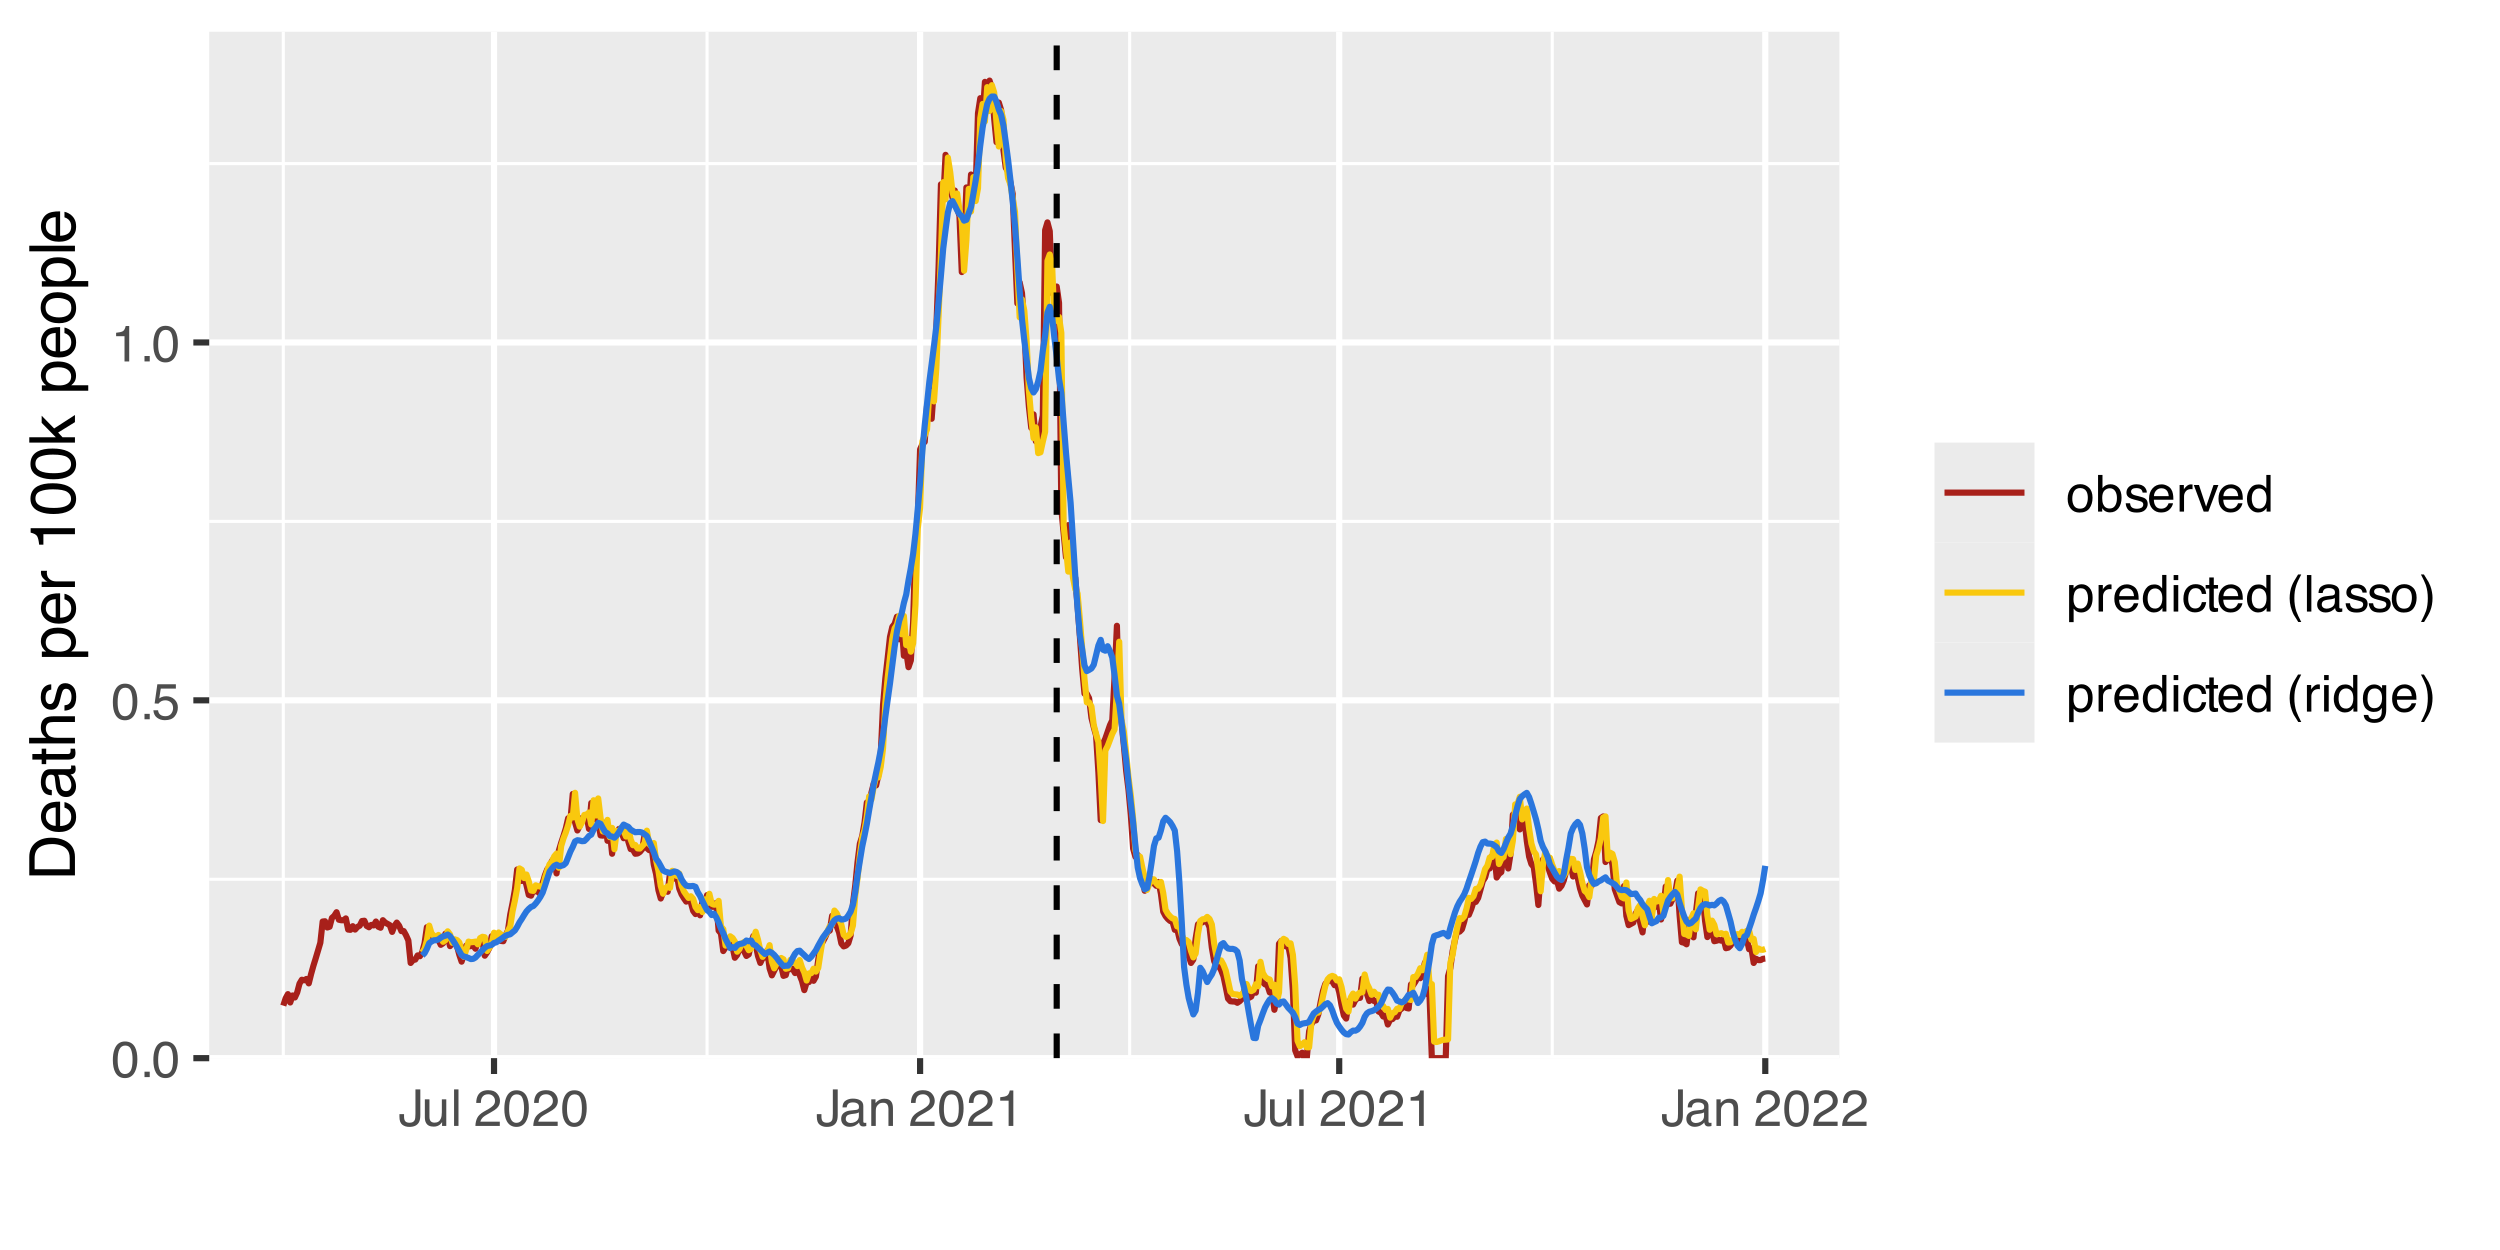 <?xml version="1.0" encoding="UTF-8"?>
<svg xmlns="http://www.w3.org/2000/svg" xmlns:xlink="http://www.w3.org/1999/xlink" width="432" height="216" viewBox="0 0 432 216">
<defs>
<g>
<g id="glyph-0-0">
<path d="M 0.281 0 L 0.281 -6.312 L 5.297 -6.312 L 5.297 0 Z M 4.5 -0.797 L 4.5 -5.516 L 1.078 -5.516 L 1.078 -0.797 Z M 4.5 -0.797 "/>
</g>
<g id="glyph-0-1">
<path d="M 2.375 -6.156 C 3.176 -6.156 3.754 -5.828 4.109 -5.172 C 4.379 -4.66 4.516 -3.961 4.516 -3.078 C 4.516 -2.242 4.391 -1.555 4.141 -1.016 C 3.785 -0.223 3.195 0.172 2.375 0.172 C 1.633 0.172 1.082 -0.148 0.719 -0.797 C 0.426 -1.328 0.281 -2.047 0.281 -2.953 C 0.281 -3.648 0.367 -4.25 0.547 -4.75 C 0.879 -5.688 1.488 -6.156 2.375 -6.156 Z M 2.375 -0.531 C 2.77 -0.531 3.086 -0.707 3.328 -1.062 C 3.566 -1.426 3.688 -2.086 3.688 -3.047 C 3.688 -3.754 3.598 -4.332 3.422 -4.781 C 3.254 -5.227 2.922 -5.453 2.422 -5.453 C 1.973 -5.453 1.641 -5.238 1.422 -4.812 C 1.211 -4.383 1.109 -3.754 1.109 -2.922 C 1.109 -2.297 1.176 -1.789 1.312 -1.406 C 1.52 -0.82 1.875 -0.531 2.375 -0.531 Z M 2.375 -0.531 "/>
</g>
<g id="glyph-0-2">
<path d="M 0.75 -0.938 L 1.656 -0.938 L 1.656 0 L 0.75 0 Z M 0.75 -0.938 "/>
</g>
<g id="glyph-0-3">
<path d="M 1.094 -1.562 C 1.133 -1.125 1.336 -0.82 1.703 -0.656 C 1.879 -0.57 2.094 -0.531 2.344 -0.531 C 2.801 -0.531 3.141 -0.676 3.359 -0.969 C 3.578 -1.258 3.688 -1.582 3.688 -1.938 C 3.688 -2.363 3.555 -2.691 3.297 -2.922 C 3.035 -3.16 2.719 -3.281 2.344 -3.281 C 2.082 -3.281 1.852 -3.227 1.656 -3.125 C 1.469 -3.02 1.305 -2.879 1.172 -2.703 L 0.5 -2.734 L 0.969 -6.047 L 4.172 -6.047 L 4.172 -5.297 L 1.562 -5.297 L 1.297 -3.594 C 1.43 -3.695 1.566 -3.773 1.703 -3.828 C 1.93 -3.93 2.195 -3.984 2.5 -3.984 C 3.062 -3.984 3.535 -3.801 3.922 -3.438 C 4.316 -3.07 4.516 -2.609 4.516 -2.047 C 4.516 -1.461 4.332 -0.945 3.969 -0.5 C 3.613 -0.062 3.047 0.156 2.266 0.156 C 1.754 0.156 1.305 0.016 0.922 -0.266 C 0.547 -0.547 0.332 -0.977 0.281 -1.562 Z M 1.094 -1.562 "/>
</g>
<g id="glyph-0-4">
<path d="M 0.844 -4.359 L 0.844 -4.953 C 1.395 -5.004 1.781 -5.094 2 -5.219 C 2.227 -5.344 2.395 -5.645 2.5 -6.125 L 3.109 -6.125 L 3.109 0 L 2.297 0 L 2.297 -4.359 Z M 0.844 -4.359 "/>
</g>
<g id="glyph-0-5">
<path d="M 3.766 -1.875 C 3.766 -1.344 3.688 -0.93 3.531 -0.641 C 3.238 -0.098 2.68 0.172 1.859 0.172 C 1.391 0.172 0.988 0.047 0.656 -0.203 C 0.32 -0.461 0.156 -0.922 0.156 -1.578 L 0.156 -2.031 L 0.953 -2.031 L 0.953 -1.578 C 0.953 -1.234 1.023 -0.973 1.172 -0.797 C 1.328 -0.629 1.57 -0.547 1.906 -0.547 C 2.352 -0.547 2.648 -0.703 2.797 -1.016 C 2.879 -1.211 2.922 -1.578 2.922 -2.109 L 2.922 -6.312 L 3.766 -6.312 Z M 3.766 -1.875 "/>
</g>
<g id="glyph-0-6">
<path d="M 1.344 -4.594 L 1.344 -1.547 C 1.344 -1.305 1.379 -1.113 1.453 -0.969 C 1.586 -0.695 1.844 -0.562 2.219 -0.562 C 2.758 -0.562 3.125 -0.801 3.312 -1.281 C 3.426 -1.539 3.484 -1.895 3.484 -2.344 L 3.484 -4.594 L 4.25 -4.594 L 4.25 0 L 3.516 0 L 3.531 -0.672 C 3.426 -0.504 3.301 -0.359 3.156 -0.234 C 2.863 0.004 2.504 0.125 2.078 0.125 C 1.422 0.125 0.977 -0.094 0.75 -0.531 C 0.613 -0.77 0.547 -1.082 0.547 -1.469 L 0.547 -4.594 Z M 2.406 -4.719 Z M 2.406 -4.719 "/>
</g>
<g id="glyph-0-7">
<path d="M 0.594 -6.312 L 1.359 -6.312 L 1.359 0 L 0.594 0 Z M 0.594 -6.312 "/>
</g>
<g id="glyph-0-8">
</g>
<g id="glyph-0-9">
<path d="M 0.281 0 C 0.301 -0.531 0.406 -0.988 0.594 -1.375 C 0.789 -1.77 1.164 -2.129 1.719 -2.453 L 2.547 -2.922 C 2.91 -3.141 3.164 -3.328 3.312 -3.484 C 3.551 -3.711 3.672 -3.984 3.672 -4.297 C 3.672 -4.648 3.562 -4.93 3.344 -5.141 C 3.133 -5.359 2.848 -5.469 2.484 -5.469 C 1.961 -5.469 1.598 -5.266 1.391 -4.859 C 1.285 -4.648 1.227 -4.352 1.219 -3.969 L 0.422 -3.969 C 0.43 -4.5 0.531 -4.938 0.719 -5.281 C 1.051 -5.875 1.645 -6.172 2.5 -6.172 C 3.195 -6.172 3.707 -5.977 4.031 -5.594 C 4.363 -5.219 4.531 -4.797 4.531 -4.328 C 4.531 -3.836 4.352 -3.414 4 -3.062 C 3.801 -2.863 3.441 -2.617 2.922 -2.328 L 2.344 -2 C 2.062 -1.844 1.836 -1.695 1.672 -1.562 C 1.391 -1.312 1.211 -1.035 1.141 -0.734 L 4.5 -0.734 L 4.5 0 Z M 0.281 0 "/>
</g>
<g id="glyph-0-10">
<path d="M 1.156 -1.219 C 1.156 -1 1.238 -0.82 1.406 -0.688 C 1.57 -0.562 1.766 -0.5 1.984 -0.5 C 2.254 -0.5 2.52 -0.562 2.781 -0.688 C 3.207 -0.895 3.422 -1.238 3.422 -1.719 L 3.422 -2.344 C 3.328 -2.281 3.203 -2.227 3.047 -2.188 C 2.898 -2.145 2.754 -2.117 2.609 -2.109 L 2.141 -2.047 C 1.867 -2.004 1.66 -1.945 1.516 -1.875 C 1.273 -1.738 1.156 -1.52 1.156 -1.219 Z M 3.031 -2.781 C 3.207 -2.812 3.328 -2.891 3.391 -3.016 C 3.422 -3.078 3.438 -3.176 3.438 -3.312 C 3.438 -3.57 3.344 -3.758 3.156 -3.875 C 2.969 -4 2.703 -4.062 2.359 -4.062 C 1.953 -4.062 1.664 -3.953 1.5 -3.734 C 1.406 -3.609 1.344 -3.43 1.312 -3.203 L 0.594 -3.203 C 0.602 -3.766 0.785 -4.156 1.141 -4.375 C 1.492 -4.602 1.906 -4.719 2.375 -4.719 C 2.914 -4.719 3.352 -4.613 3.688 -4.406 C 4.02 -4.195 4.188 -3.875 4.188 -3.438 L 4.188 -0.797 C 4.188 -0.711 4.203 -0.645 4.234 -0.594 C 4.273 -0.551 4.348 -0.531 4.453 -0.531 C 4.484 -0.531 4.52 -0.531 4.562 -0.531 C 4.602 -0.531 4.648 -0.535 4.703 -0.547 L 4.703 0.016 C 4.578 0.055 4.484 0.078 4.422 0.078 C 4.359 0.086 4.273 0.094 4.172 0.094 C 3.898 0.094 3.707 0 3.594 -0.188 C 3.531 -0.281 3.484 -0.422 3.453 -0.609 C 3.297 -0.398 3.07 -0.219 2.781 -0.062 C 2.488 0.082 2.16 0.156 1.797 0.156 C 1.367 0.156 1.02 0.023 0.75 -0.234 C 0.488 -0.492 0.359 -0.816 0.359 -1.203 C 0.359 -1.629 0.488 -1.957 0.75 -2.188 C 1.02 -2.426 1.367 -2.578 1.797 -2.641 Z M 2.391 -4.719 Z M 2.391 -4.719 "/>
</g>
<g id="glyph-0-11">
<path d="M 0.562 -4.594 L 1.297 -4.594 L 1.297 -3.953 C 1.516 -4.211 1.742 -4.398 1.984 -4.516 C 2.234 -4.641 2.508 -4.703 2.812 -4.703 C 3.457 -4.703 3.895 -4.473 4.125 -4.016 C 4.25 -3.766 4.312 -3.41 4.312 -2.953 L 4.312 0 L 3.531 0 L 3.531 -2.906 C 3.531 -3.176 3.488 -3.398 3.406 -3.578 C 3.27 -3.859 3.02 -4 2.656 -4 C 2.477 -4 2.328 -3.984 2.203 -3.953 C 1.992 -3.891 1.812 -3.766 1.656 -3.578 C 1.52 -3.422 1.43 -3.258 1.391 -3.094 C 1.359 -2.938 1.344 -2.707 1.344 -2.406 L 1.344 0 L 0.562 0 Z M 2.391 -4.719 Z M 2.391 -4.719 "/>
</g>
<g id="glyph-0-12">
<path d="M 2.391 -0.5 C 2.898 -0.5 3.25 -0.691 3.438 -1.078 C 3.633 -1.461 3.734 -1.895 3.734 -2.375 C 3.734 -2.801 3.664 -3.148 3.531 -3.422 C 3.312 -3.848 2.938 -4.062 2.406 -4.062 C 1.926 -4.062 1.578 -3.879 1.359 -3.516 C 1.148 -3.16 1.047 -2.727 1.047 -2.219 C 1.047 -1.727 1.148 -1.316 1.359 -0.984 C 1.578 -0.66 1.922 -0.5 2.391 -0.5 Z M 2.422 -4.734 C 3.016 -4.734 3.516 -4.535 3.922 -4.141 C 4.336 -3.742 4.547 -3.16 4.547 -2.391 C 4.547 -1.648 4.363 -1.035 4 -0.547 C 3.633 -0.066 3.07 0.172 2.312 0.172 C 1.688 0.172 1.188 -0.039 0.812 -0.469 C 0.438 -0.895 0.25 -1.473 0.25 -2.203 C 0.25 -2.973 0.445 -3.586 0.844 -4.047 C 1.238 -4.504 1.766 -4.734 2.422 -4.734 Z M 2.391 -4.719 Z M 2.391 -4.719 "/>
</g>
<g id="glyph-0-13">
<path d="M 0.5 -6.328 L 1.266 -6.328 L 1.266 -4.047 C 1.43 -4.266 1.629 -4.43 1.859 -4.547 C 2.098 -4.66 2.352 -4.719 2.625 -4.719 C 3.195 -4.719 3.66 -4.52 4.016 -4.125 C 4.379 -3.738 4.562 -3.16 4.562 -2.391 C 4.562 -1.66 4.383 -1.055 4.031 -0.578 C 3.676 -0.098 3.188 0.141 2.562 0.141 C 2.219 0.141 1.922 0.055 1.672 -0.109 C 1.535 -0.203 1.383 -0.363 1.219 -0.594 L 1.219 0 L 0.5 0 Z M 2.516 -0.531 C 2.93 -0.531 3.242 -0.695 3.453 -1.031 C 3.66 -1.363 3.766 -1.801 3.766 -2.344 C 3.766 -2.832 3.66 -3.234 3.453 -3.547 C 3.242 -3.867 2.938 -4.031 2.531 -4.031 C 2.188 -4.031 1.879 -3.898 1.609 -3.641 C 1.348 -3.379 1.219 -2.945 1.219 -2.344 C 1.219 -1.914 1.27 -1.566 1.375 -1.297 C 1.582 -0.785 1.961 -0.531 2.516 -0.531 Z M 2.516 -0.531 "/>
</g>
<g id="glyph-0-14">
<path d="M 1.031 -1.438 C 1.051 -1.188 1.113 -0.988 1.219 -0.844 C 1.414 -0.602 1.754 -0.484 2.234 -0.484 C 2.516 -0.484 2.766 -0.539 2.984 -0.656 C 3.203 -0.781 3.312 -0.973 3.312 -1.234 C 3.312 -1.43 3.223 -1.582 3.047 -1.688 C 2.941 -1.75 2.723 -1.82 2.391 -1.906 L 1.781 -2.062 C 1.383 -2.164 1.094 -2.273 0.906 -2.391 C 0.57 -2.598 0.406 -2.891 0.406 -3.266 C 0.406 -3.691 0.562 -4.039 0.875 -4.312 C 1.195 -4.582 1.617 -4.719 2.141 -4.719 C 2.836 -4.719 3.336 -4.516 3.641 -4.109 C 3.836 -3.848 3.93 -3.57 3.922 -3.281 L 3.203 -3.281 C 3.18 -3.457 3.117 -3.613 3.016 -3.75 C 2.836 -3.957 2.531 -4.062 2.094 -4.062 C 1.801 -4.062 1.578 -4.004 1.422 -3.891 C 1.273 -3.773 1.203 -3.629 1.203 -3.453 C 1.203 -3.254 1.301 -3.094 1.5 -2.969 C 1.613 -2.895 1.781 -2.832 2 -2.781 L 2.516 -2.656 C 3.066 -2.52 3.438 -2.391 3.625 -2.266 C 3.926 -2.066 4.078 -1.754 4.078 -1.328 C 4.078 -0.922 3.922 -0.566 3.609 -0.266 C 3.305 0.023 2.832 0.172 2.188 0.172 C 1.508 0.172 1.023 0.02 0.734 -0.281 C 0.453 -0.594 0.301 -0.977 0.281 -1.438 Z M 2.172 -4.719 Z M 2.172 -4.719 "/>
</g>
<g id="glyph-0-15">
<path d="M 2.484 -4.703 C 2.805 -4.703 3.117 -4.625 3.422 -4.469 C 3.734 -4.32 3.969 -4.125 4.125 -3.875 C 4.281 -3.645 4.383 -3.375 4.438 -3.062 C 4.488 -2.852 4.516 -2.516 4.516 -2.047 L 1.141 -2.047 C 1.148 -1.586 1.258 -1.211 1.469 -0.922 C 1.676 -0.641 1.992 -0.5 2.422 -0.5 C 2.828 -0.5 3.148 -0.633 3.391 -0.906 C 3.523 -1.062 3.625 -1.238 3.688 -1.438 L 4.453 -1.438 C 4.43 -1.27 4.363 -1.082 4.25 -0.875 C 4.133 -0.664 4.004 -0.5 3.859 -0.375 C 3.629 -0.145 3.344 0.008 3 0.094 C 2.812 0.133 2.598 0.156 2.359 0.156 C 1.785 0.156 1.301 -0.051 0.906 -0.469 C 0.508 -0.883 0.312 -1.469 0.312 -2.219 C 0.312 -2.945 0.508 -3.539 0.906 -4 C 1.312 -4.469 1.836 -4.703 2.484 -4.703 Z M 3.719 -2.672 C 3.688 -3.004 3.613 -3.27 3.5 -3.469 C 3.281 -3.844 2.926 -4.031 2.438 -4.031 C 2.082 -4.031 1.785 -3.898 1.547 -3.641 C 1.305 -3.391 1.176 -3.066 1.156 -2.672 Z M 2.406 -4.719 Z M 2.406 -4.719 "/>
</g>
<g id="glyph-0-16">
<path d="M 0.594 -4.594 L 1.328 -4.594 L 1.328 -3.812 C 1.379 -3.957 1.523 -4.141 1.766 -4.359 C 2.004 -4.586 2.273 -4.703 2.578 -4.703 C 2.586 -4.703 2.609 -4.695 2.641 -4.688 C 2.68 -4.688 2.742 -4.688 2.828 -4.688 L 2.828 -3.859 C 2.773 -3.867 2.727 -3.875 2.688 -3.875 C 2.656 -3.883 2.617 -3.891 2.578 -3.891 C 2.18 -3.891 1.879 -3.766 1.672 -3.516 C 1.461 -3.266 1.359 -2.973 1.359 -2.641 L 1.359 0 L 0.594 0 Z M 0.594 -4.594 "/>
</g>
<g id="glyph-0-17">
<path d="M 0.938 -4.594 L 2.172 -0.859 L 3.453 -4.594 L 4.297 -4.594 L 2.562 0 L 1.75 0 L 0.047 -4.594 Z M 0.938 -4.594 "/>
</g>
<g id="glyph-0-18">
<path d="M 1.062 -2.25 C 1.062 -1.75 1.164 -1.332 1.375 -1 C 1.582 -0.676 1.914 -0.516 2.375 -0.516 C 2.727 -0.516 3.02 -0.664 3.25 -0.969 C 3.488 -1.281 3.609 -1.723 3.609 -2.297 C 3.609 -2.879 3.488 -3.305 3.25 -3.578 C 3.008 -3.859 2.711 -4 2.359 -4 C 1.973 -4 1.66 -3.848 1.422 -3.547 C 1.18 -3.254 1.062 -2.82 1.062 -2.25 Z M 2.219 -4.688 C 2.57 -4.688 2.867 -4.609 3.109 -4.453 C 3.242 -4.367 3.398 -4.219 3.578 -4 L 3.578 -6.328 L 4.312 -6.328 L 4.312 0 L 3.625 0 L 3.625 -0.641 C 3.438 -0.359 3.219 -0.156 2.969 -0.031 C 2.727 0.094 2.453 0.156 2.141 0.156 C 1.617 0.156 1.172 -0.055 0.797 -0.484 C 0.422 -0.91 0.234 -1.484 0.234 -2.203 C 0.234 -2.867 0.406 -3.445 0.75 -3.938 C 1.094 -4.438 1.582 -4.688 2.219 -4.688 Z M 2.219 -4.688 "/>
</g>
<g id="glyph-0-19">
<path d="M 2.516 -0.516 C 2.867 -0.516 3.164 -0.664 3.406 -0.969 C 3.645 -1.27 3.766 -1.723 3.766 -2.328 C 3.766 -2.691 3.711 -3.004 3.609 -3.266 C 3.41 -3.773 3.047 -4.031 2.516 -4.031 C 1.973 -4.031 1.602 -3.766 1.406 -3.234 C 1.301 -2.941 1.25 -2.578 1.25 -2.141 C 1.25 -1.785 1.301 -1.484 1.406 -1.234 C 1.602 -0.754 1.973 -0.516 2.516 -0.516 Z M 0.5 -4.578 L 1.266 -4.578 L 1.266 -3.969 C 1.41 -4.176 1.578 -4.336 1.766 -4.453 C 2.023 -4.629 2.332 -4.719 2.688 -4.719 C 3.207 -4.719 3.648 -4.516 4.016 -4.109 C 4.379 -3.711 4.562 -3.145 4.562 -2.406 C 4.562 -1.395 4.297 -0.676 3.766 -0.25 C 3.43 0.02 3.047 0.156 2.609 0.156 C 2.266 0.156 1.973 0.078 1.734 -0.078 C 1.598 -0.16 1.445 -0.305 1.281 -0.516 L 1.281 1.828 L 0.5 1.828 Z M 0.5 -4.578 "/>
</g>
<g id="glyph-0-20">
<path d="M 0.562 -4.578 L 1.359 -4.578 L 1.359 0 L 0.562 0 Z M 0.562 -6.312 L 1.359 -6.312 L 1.359 -5.438 L 0.562 -5.438 Z M 0.562 -6.312 "/>
</g>
<g id="glyph-0-21">
<path d="M 2.344 -4.734 C 2.863 -4.734 3.285 -4.609 3.609 -4.359 C 3.93 -4.109 4.125 -3.672 4.188 -3.047 L 3.438 -3.047 C 3.395 -3.336 3.289 -3.578 3.125 -3.766 C 2.957 -3.953 2.695 -4.047 2.344 -4.047 C 1.852 -4.047 1.5 -3.801 1.281 -3.312 C 1.145 -3.008 1.078 -2.629 1.078 -2.172 C 1.078 -1.703 1.172 -1.312 1.359 -1 C 1.555 -0.688 1.867 -0.531 2.297 -0.531 C 2.609 -0.531 2.859 -0.625 3.047 -0.812 C 3.234 -1.008 3.363 -1.281 3.438 -1.625 L 4.188 -1.625 C 4.102 -1.02 3.891 -0.57 3.547 -0.281 C 3.203 0 2.766 0.141 2.234 0.141 C 1.629 0.141 1.145 -0.078 0.781 -0.516 C 0.426 -0.961 0.25 -1.516 0.25 -2.172 C 0.25 -2.984 0.445 -3.613 0.844 -4.062 C 1.238 -4.508 1.738 -4.734 2.344 -4.734 Z M 2.219 -4.719 Z M 2.219 -4.719 "/>
</g>
<g id="glyph-0-22">
<path d="M 0.719 -5.891 L 1.5 -5.891 L 1.5 -4.594 L 2.234 -4.594 L 2.234 -3.969 L 1.5 -3.969 L 1.5 -0.969 C 1.5 -0.801 1.555 -0.691 1.672 -0.641 C 1.723 -0.609 1.82 -0.594 1.969 -0.594 C 2 -0.594 2.035 -0.594 2.078 -0.594 C 2.129 -0.594 2.18 -0.598 2.234 -0.609 L 2.234 0 C 2.148 0.02 2.055 0.035 1.953 0.047 C 1.859 0.066 1.758 0.078 1.656 0.078 C 1.289 0.078 1.039 -0.016 0.906 -0.203 C 0.781 -0.391 0.719 -0.629 0.719 -0.922 L 0.719 -3.969 L 0.094 -3.969 L 0.094 -4.594 L 0.719 -4.594 Z M 0.719 -5.891 "/>
</g>
<g id="glyph-0-23">
<path d="M 2.609 -6.406 C 2.148 -5.539 1.859 -4.898 1.734 -4.484 C 1.523 -3.859 1.422 -3.133 1.422 -2.312 C 1.422 -1.477 1.535 -0.719 1.766 -0.031 C 1.91 0.383 2.191 0.992 2.609 1.797 L 2.094 1.797 C 1.676 1.141 1.414 0.723 1.312 0.547 C 1.219 0.367 1.113 0.125 1 -0.188 C 0.832 -0.613 0.719 -1.066 0.656 -1.547 C 0.625 -1.797 0.609 -2.035 0.609 -2.266 C 0.609 -3.109 0.742 -3.859 1.016 -4.516 C 1.18 -4.941 1.531 -5.57 2.062 -6.406 Z M 2.609 -6.406 "/>
</g>
<g id="glyph-0-24">
<path d="M 0.312 1.797 C 0.758 0.91 1.051 0.266 1.188 -0.141 C 1.383 -0.754 1.484 -1.477 1.484 -2.312 C 1.484 -3.133 1.367 -3.891 1.141 -4.578 C 0.992 -5.004 0.711 -5.613 0.297 -6.406 L 0.812 -6.406 C 1.25 -5.707 1.516 -5.273 1.609 -5.109 C 1.703 -4.941 1.805 -4.711 1.922 -4.422 C 2.055 -4.066 2.148 -3.711 2.203 -3.359 C 2.266 -3.016 2.297 -2.68 2.297 -2.359 C 2.297 -1.516 2.16 -0.758 1.891 -0.094 C 1.723 0.332 1.375 0.961 0.844 1.797 Z M 0.312 1.797 "/>
</g>
<g id="glyph-0-25">
<path d="M 2.188 -4.688 C 2.551 -4.688 2.867 -4.598 3.141 -4.422 C 3.285 -4.316 3.43 -4.172 3.578 -3.984 L 3.578 -4.562 L 4.297 -4.562 L 4.297 -0.375 C 4.297 0.207 4.207 0.672 4.031 1.016 C 3.719 1.641 3.113 1.953 2.219 1.953 C 1.727 1.953 1.312 1.836 0.969 1.609 C 0.633 1.391 0.445 1.047 0.406 0.578 L 1.188 0.578 C 1.227 0.773 1.301 0.93 1.406 1.047 C 1.582 1.223 1.859 1.312 2.234 1.312 C 2.828 1.312 3.219 1.098 3.406 0.672 C 3.508 0.43 3.555 -0.004 3.547 -0.641 C 3.391 -0.398 3.203 -0.223 2.984 -0.109 C 2.773 0.004 2.488 0.062 2.125 0.062 C 1.633 0.062 1.203 -0.113 0.828 -0.469 C 0.453 -0.82 0.266 -1.41 0.266 -2.234 C 0.266 -3.004 0.453 -3.602 0.828 -4.031 C 1.203 -4.469 1.656 -4.688 2.188 -4.688 Z M 3.578 -2.312 C 3.578 -2.883 3.457 -3.305 3.219 -3.578 C 2.988 -3.859 2.691 -4 2.328 -4 C 1.785 -4 1.414 -3.742 1.219 -3.234 C 1.113 -2.961 1.062 -2.609 1.062 -2.172 C 1.062 -1.648 1.164 -1.254 1.375 -0.984 C 1.582 -0.711 1.863 -0.578 2.219 -0.578 C 2.77 -0.578 3.16 -0.828 3.391 -1.328 C 3.516 -1.609 3.578 -1.938 3.578 -2.312 Z M 2.281 -4.719 Z M 2.281 -4.719 "/>
</g>
<g id="glyph-1-0">
<path d="M 0 -0.359 L -7.891 -0.359 L -7.891 -6.625 L 0 -6.625 Z M -0.984 -5.625 L -6.906 -5.625 L -6.906 -1.344 L -0.984 -1.344 Z M -0.984 -5.625 "/>
</g>
<g id="glyph-1-1">
<path d="M -0.906 -3.875 C -0.906 -4.227 -0.945 -4.523 -1.031 -4.766 C -1.164 -5.172 -1.43 -5.508 -1.828 -5.781 C -2.148 -5.988 -2.562 -6.141 -3.062 -6.234 C -3.352 -6.285 -3.629 -6.312 -3.891 -6.312 C -4.859 -6.312 -5.613 -6.117 -6.156 -5.734 C -6.695 -5.348 -6.969 -4.723 -6.969 -3.859 L -6.969 -1.953 L -0.906 -1.953 Z M -7.891 -0.891 L -7.891 -4.078 C -7.891 -5.16 -7.504 -6.004 -6.734 -6.609 C -6.035 -7.141 -5.145 -7.406 -4.062 -7.406 C -3.227 -7.406 -2.473 -7.25 -1.797 -6.938 C -0.598 -6.383 0 -5.43 0 -4.078 L 0 -0.891 Z M -7.891 -0.891 "/>
</g>
<g id="glyph-1-2">
<path d="M -5.875 -3.109 C -5.875 -3.516 -5.781 -3.906 -5.594 -4.281 C -5.406 -4.664 -5.156 -4.961 -4.844 -5.172 C -4.562 -5.359 -4.223 -5.484 -3.828 -5.547 C -3.566 -5.609 -3.145 -5.641 -2.562 -5.641 L -2.562 -1.422 C -1.977 -1.441 -1.508 -1.578 -1.156 -1.828 C -0.812 -2.086 -0.641 -2.488 -0.641 -3.031 C -0.641 -3.539 -0.805 -3.945 -1.141 -4.25 C -1.328 -4.414 -1.551 -4.535 -1.812 -4.609 L -1.812 -5.562 C -1.594 -5.531 -1.352 -5.441 -1.094 -5.297 C -0.832 -5.16 -0.625 -5.004 -0.469 -4.828 C -0.176 -4.535 0.02 -4.176 0.125 -3.75 C 0.176 -3.508 0.203 -3.242 0.203 -2.953 C 0.203 -2.234 -0.055 -1.625 -0.578 -1.125 C -1.098 -0.633 -1.828 -0.391 -2.766 -0.391 C -3.691 -0.391 -4.441 -0.641 -5.016 -1.141 C -5.586 -1.641 -5.875 -2.297 -5.875 -3.109 Z M -3.328 -4.641 C -3.754 -4.609 -4.094 -4.52 -4.344 -4.375 C -4.801 -4.102 -5.031 -3.66 -5.031 -3.047 C -5.031 -2.598 -4.867 -2.223 -4.547 -1.922 C -4.234 -1.629 -3.828 -1.473 -3.328 -1.453 Z M -5.891 -3.016 Z M -5.891 -3.016 "/>
</g>
<g id="glyph-1-3">
<path d="M -1.531 -1.453 C -1.25 -1.453 -1.023 -1.551 -0.859 -1.75 C -0.703 -1.957 -0.625 -2.203 -0.625 -2.484 C -0.625 -2.816 -0.703 -3.145 -0.859 -3.469 C -1.117 -4.008 -1.551 -4.281 -2.156 -4.281 L -2.922 -4.281 C -2.848 -4.156 -2.785 -4 -2.734 -3.812 C -2.691 -3.633 -2.656 -3.453 -2.625 -3.266 L -2.562 -2.688 C -2.508 -2.332 -2.438 -2.066 -2.344 -1.891 C -2.164 -1.598 -1.895 -1.453 -1.531 -1.453 Z M -3.484 -3.797 C -3.516 -4.016 -3.609 -4.16 -3.766 -4.234 C -3.848 -4.273 -3.973 -4.297 -4.141 -4.297 C -4.461 -4.297 -4.695 -4.176 -4.844 -3.938 C -5 -3.707 -5.078 -3.375 -5.078 -2.938 C -5.078 -2.438 -4.941 -2.082 -4.672 -1.875 C -4.516 -1.75 -4.289 -1.672 -4 -1.641 L -4 -0.734 C -4.707 -0.754 -5.195 -0.984 -5.469 -1.422 C -5.75 -1.867 -5.891 -2.383 -5.891 -2.969 C -5.891 -3.645 -5.758 -4.191 -5.5 -4.609 C -5.25 -5.035 -4.848 -5.25 -4.297 -5.25 L -0.984 -5.25 C -0.891 -5.25 -0.812 -5.266 -0.75 -5.297 C -0.688 -5.336 -0.656 -5.426 -0.656 -5.562 C -0.656 -5.602 -0.656 -5.648 -0.656 -5.703 C -0.664 -5.766 -0.676 -5.82 -0.688 -5.875 L 0.031 -5.875 C 0.07 -5.727 0.098 -5.613 0.109 -5.531 C 0.117 -5.457 0.125 -5.352 0.125 -5.219 C 0.125 -4.883 0.004 -4.641 -0.234 -4.484 C -0.359 -4.41 -0.535 -4.359 -0.766 -4.328 C -0.504 -4.129 -0.281 -3.844 -0.094 -3.469 C 0.094 -3.102 0.188 -2.695 0.188 -2.25 C 0.188 -1.719 0.023 -1.281 -0.297 -0.938 C -0.617 -0.602 -1.023 -0.438 -1.516 -0.438 C -2.047 -0.438 -2.457 -0.602 -2.75 -0.938 C -3.039 -1.27 -3.223 -1.707 -3.297 -2.25 Z M -5.891 -2.984 Z M -5.891 -2.984 "/>
</g>
<g id="glyph-1-4">
<path d="M -7.359 -0.906 L -7.359 -1.875 L -5.75 -1.875 L -5.75 -2.797 L -4.969 -2.797 L -4.969 -1.875 L -1.203 -1.875 C -1.004 -1.875 -0.875 -1.941 -0.812 -2.078 C -0.77 -2.16 -0.75 -2.285 -0.75 -2.453 C -0.75 -2.504 -0.75 -2.555 -0.75 -2.609 C -0.75 -2.66 -0.754 -2.723 -0.766 -2.797 L 0 -2.797 C 0.031 -2.68 0.051 -2.562 0.062 -2.438 C 0.082 -2.32 0.094 -2.195 0.094 -2.062 C 0.094 -1.613 -0.02 -1.305 -0.25 -1.141 C -0.488 -0.984 -0.789 -0.906 -1.156 -0.906 L -4.969 -0.906 L -4.969 -0.125 L -5.75 -0.125 L -5.75 -0.906 Z M -7.359 -0.906 "/>
</g>
<g id="glyph-1-5">
<path d="M -7.922 -0.703 L -7.922 -1.672 L -4.969 -1.672 C -5.258 -1.898 -5.469 -2.109 -5.594 -2.297 C -5.789 -2.609 -5.891 -2.992 -5.891 -3.453 C -5.891 -4.285 -5.598 -4.852 -5.016 -5.156 C -4.691 -5.312 -4.25 -5.391 -3.688 -5.391 L 0 -5.391 L 0 -4.406 L -3.625 -4.406 C -4.051 -4.406 -4.363 -4.352 -4.562 -4.25 C -4.875 -4.07 -5.031 -3.738 -5.031 -3.25 C -5.031 -2.852 -4.891 -2.488 -4.609 -2.156 C -4.336 -1.832 -3.816 -1.672 -3.047 -1.672 L 0 -1.672 L 0 -0.703 Z M -7.922 -0.703 "/>
</g>
<g id="glyph-1-6">
<path d="M -1.812 -1.281 C -1.488 -1.312 -1.238 -1.395 -1.062 -1.531 C -0.75 -1.77 -0.594 -2.191 -0.594 -2.797 C -0.594 -3.148 -0.672 -3.461 -0.828 -3.734 C -0.984 -4.004 -1.223 -4.141 -1.547 -4.141 C -1.797 -4.141 -1.984 -4.031 -2.109 -3.812 C -2.191 -3.676 -2.285 -3.398 -2.391 -2.984 L -2.578 -2.219 C -2.703 -1.727 -2.836 -1.367 -2.984 -1.141 C -3.254 -0.723 -3.617 -0.516 -4.078 -0.516 C -4.617 -0.516 -5.055 -0.707 -5.391 -1.094 C -5.734 -1.488 -5.906 -2.02 -5.906 -2.688 C -5.906 -3.551 -5.648 -4.176 -5.141 -4.562 C -4.816 -4.801 -4.469 -4.914 -4.094 -4.906 L -4.094 -4 C -4.312 -3.977 -4.508 -3.898 -4.688 -3.766 C -4.945 -3.547 -5.078 -3.16 -5.078 -2.609 C -5.078 -2.242 -5.004 -1.969 -4.859 -1.781 C -4.723 -1.594 -4.539 -1.5 -4.312 -1.5 C -4.062 -1.5 -3.863 -1.625 -3.719 -1.875 C -3.625 -2.008 -3.539 -2.219 -3.469 -2.5 L -3.312 -3.141 C -3.145 -3.836 -2.984 -4.301 -2.828 -4.531 C -2.578 -4.914 -2.191 -5.109 -1.672 -5.109 C -1.148 -5.109 -0.703 -4.91 -0.328 -4.516 C 0.035 -4.129 0.219 -3.539 0.219 -2.75 C 0.219 -1.895 0.023 -1.285 -0.359 -0.922 C -0.754 -0.566 -1.238 -0.379 -1.812 -0.359 Z M -5.891 -2.719 Z M -5.891 -2.719 "/>
</g>
<g id="glyph-1-7">
</g>
<g id="glyph-1-8">
<path d="M -0.656 -3.141 C -0.656 -3.586 -0.844 -3.957 -1.219 -4.25 C -1.594 -4.551 -2.156 -4.703 -2.906 -4.703 C -3.363 -4.703 -3.758 -4.641 -4.094 -4.516 C -4.727 -4.266 -5.047 -3.805 -5.047 -3.141 C -5.047 -2.461 -4.711 -2.004 -4.047 -1.766 C -3.68 -1.629 -3.223 -1.562 -2.672 -1.562 C -2.234 -1.562 -1.859 -1.629 -1.547 -1.766 C -0.953 -2.016 -0.656 -2.473 -0.656 -3.141 Z M -5.719 -0.641 L -5.719 -1.578 L -4.969 -1.578 C -5.227 -1.766 -5.426 -1.973 -5.562 -2.203 C -5.781 -2.535 -5.891 -2.922 -5.891 -3.359 C -5.891 -4.004 -5.641 -4.555 -5.141 -5.016 C -4.641 -5.473 -3.926 -5.703 -3 -5.703 C -1.75 -5.703 -0.852 -5.375 -0.312 -4.719 C 0.02 -4.301 0.188 -3.816 0.188 -3.266 C 0.188 -2.828 0.094 -2.461 -0.094 -2.172 C -0.195 -2.004 -0.379 -1.812 -0.641 -1.594 L 2.297 -1.594 L 2.297 -0.641 Z M -5.719 -0.641 "/>
</g>
<g id="glyph-1-9">
<path d="M -5.75 -0.734 L -5.75 -1.656 L -4.766 -1.656 C -4.953 -1.727 -5.18 -1.91 -5.453 -2.203 C -5.734 -2.492 -5.875 -2.832 -5.875 -3.219 C -5.875 -3.238 -5.875 -3.27 -5.875 -3.312 C -5.875 -3.352 -5.867 -3.426 -5.859 -3.531 L -4.828 -3.531 C -4.836 -3.477 -4.844 -3.426 -4.844 -3.375 C -4.852 -3.32 -4.859 -3.27 -4.859 -3.219 C -4.859 -2.727 -4.703 -2.352 -4.391 -2.094 C -4.078 -1.832 -3.719 -1.703 -3.312 -1.703 L 0 -1.703 L 0 -0.734 Z M -5.75 -0.734 "/>
</g>
<g id="glyph-1-10">
<path d="M -5.453 -1.047 L -6.188 -1.047 C -6.258 -1.742 -6.375 -2.227 -6.531 -2.5 C -6.688 -2.781 -7.062 -2.988 -7.656 -3.125 L -7.656 -3.891 L 0 -3.891 L 0 -2.859 L -5.453 -2.859 Z M -5.453 -1.047 "/>
</g>
<g id="glyph-1-11">
<path d="M -7.688 -2.969 C -7.688 -3.969 -7.281 -4.691 -6.469 -5.141 C -5.832 -5.484 -4.961 -5.656 -3.859 -5.656 C -2.805 -5.656 -1.941 -5.5 -1.266 -5.188 C -0.285 -4.727 0.203 -3.988 0.203 -2.969 C 0.203 -2.039 -0.195 -1.352 -1 -0.906 C -1.664 -0.531 -2.562 -0.344 -3.688 -0.344 C -4.562 -0.344 -5.312 -0.457 -5.938 -0.688 C -7.102 -1.102 -7.688 -1.863 -7.688 -2.969 Z M -0.672 -2.969 C -0.672 -3.469 -0.891 -3.863 -1.328 -4.156 C -1.773 -4.457 -2.602 -4.609 -3.812 -4.609 C -4.688 -4.609 -5.406 -4.5 -5.969 -4.281 C -6.539 -4.07 -6.828 -3.656 -6.828 -3.031 C -6.828 -2.469 -6.555 -2.051 -6.016 -1.781 C -5.484 -1.52 -4.695 -1.391 -3.656 -1.391 C -2.863 -1.391 -2.234 -1.473 -1.766 -1.641 C -1.035 -1.898 -0.672 -2.344 -0.672 -2.969 Z M -0.672 -2.969 "/>
</g>
<g id="glyph-1-12">
<path d="M -7.891 -0.688 L -7.891 -1.609 L -3.312 -1.609 L -5.75 -4.094 L -5.75 -5.328 L -3.594 -3.125 L 0 -5.453 L 0 -4.219 L -2.906 -2.422 L -2.156 -1.609 L 0 -1.609 L 0 -0.688 Z M -7.891 -0.688 "/>
</g>
<g id="glyph-1-13">
<path d="M -0.625 -2.984 C -0.625 -3.629 -0.863 -4.07 -1.344 -4.312 C -1.832 -4.551 -2.375 -4.672 -2.969 -4.672 C -3.508 -4.672 -3.945 -4.582 -4.281 -4.406 C -4.812 -4.133 -5.078 -3.664 -5.078 -3 C -5.078 -2.406 -4.848 -1.973 -4.391 -1.703 C -3.941 -1.441 -3.398 -1.312 -2.766 -1.312 C -2.148 -1.312 -1.641 -1.441 -1.234 -1.703 C -0.828 -1.973 -0.625 -2.398 -0.625 -2.984 Z M -5.922 -3.031 C -5.922 -3.77 -5.672 -4.395 -5.172 -4.906 C -4.68 -5.414 -3.957 -5.672 -3 -5.672 C -2.07 -5.672 -1.305 -5.445 -0.703 -5 C -0.098 -4.551 0.203 -3.852 0.203 -2.906 C 0.203 -2.113 -0.062 -1.484 -0.594 -1.016 C -1.125 -0.547 -1.844 -0.312 -2.75 -0.312 C -3.719 -0.312 -4.488 -0.555 -5.062 -1.047 C -5.633 -1.535 -5.922 -2.195 -5.922 -3.031 Z M -5.891 -3 Z M -5.891 -3 "/>
</g>
<g id="glyph-1-14">
<path d="M -7.891 -0.734 L -7.891 -1.703 L 0 -1.703 L 0 -0.734 Z M -7.891 -0.734 "/>
</g>
</g>
<clipPath id="clip-0">
<path clip-rule="nonzero" d="M 36.152 5.48 L 317.844 5.48 L 317.844 182.852 L 36.152 182.852 Z M 36.152 5.48 "/>
</clipPath>
<clipPath id="clip-1">
<path clip-rule="nonzero" d="M 36.152 151 L 317.844 151 L 317.844 153 L 36.152 153 Z M 36.152 151 "/>
</clipPath>
<clipPath id="clip-2">
<path clip-rule="nonzero" d="M 36.152 89 L 317.844 89 L 317.844 91 L 36.152 91 Z M 36.152 89 "/>
</clipPath>
<clipPath id="clip-3">
<path clip-rule="nonzero" d="M 36.152 28 L 317.844 28 L 317.844 29 L 36.152 29 Z M 36.152 28 "/>
</clipPath>
<clipPath id="clip-4">
<path clip-rule="nonzero" d="M 48 5.48 L 50 5.48 L 50 182.852 L 48 182.852 Z M 48 5.48 "/>
</clipPath>
<clipPath id="clip-5">
<path clip-rule="nonzero" d="M 121 5.48 L 123 5.48 L 123 182.852 L 121 182.852 Z M 121 5.48 "/>
</clipPath>
<clipPath id="clip-6">
<path clip-rule="nonzero" d="M 194 5.48 L 196 5.48 L 196 182.852 L 194 182.852 Z M 194 5.48 "/>
</clipPath>
<clipPath id="clip-7">
<path clip-rule="nonzero" d="M 267 5.48 L 269 5.48 L 269 182.852 L 267 182.852 Z M 267 5.48 "/>
</clipPath>
<clipPath id="clip-8">
<path clip-rule="nonzero" d="M 36.152 182 L 317.844 182 L 317.844 182.852 L 36.152 182.852 Z M 36.152 182 "/>
</clipPath>
<clipPath id="clip-9">
<path clip-rule="nonzero" d="M 36.152 120 L 317.844 120 L 317.844 122 L 36.152 122 Z M 36.152 120 "/>
</clipPath>
<clipPath id="clip-10">
<path clip-rule="nonzero" d="M 36.152 58 L 317.844 58 L 317.844 60 L 36.152 60 Z M 36.152 58 "/>
</clipPath>
<clipPath id="clip-11">
<path clip-rule="nonzero" d="M 84 5.48 L 86 5.48 L 86 182.852 L 84 182.852 Z M 84 5.48 "/>
</clipPath>
<clipPath id="clip-12">
<path clip-rule="nonzero" d="M 158 5.48 L 160 5.48 L 160 182.852 L 158 182.852 Z M 158 5.48 "/>
</clipPath>
<clipPath id="clip-13">
<path clip-rule="nonzero" d="M 230 5.48 L 232 5.48 L 232 182.852 L 230 182.852 Z M 230 5.48 "/>
</clipPath>
<clipPath id="clip-14">
<path clip-rule="nonzero" d="M 304 5.48 L 306 5.48 L 306 182.852 L 304 182.852 Z M 304 5.48 "/>
</clipPath>
<clipPath id="clip-15">
<path clip-rule="nonzero" d="M 48 13 L 306 13 L 306 182.852 L 48 182.852 Z M 48 13 "/>
</clipPath>
<clipPath id="clip-16">
<path clip-rule="nonzero" d="M 182 5.48 L 184 5.48 L 184 182.852 L 182 182.852 Z M 182 5.48 "/>
</clipPath>
</defs>
<rect x="-43.2" y="-21.6" width="518.4" height="259.2" fill="rgb(100%, 100%, 100%)" fill-opacity="1"/>
<rect x="-43.2" y="-21.6" width="518.4" height="259.2" fill="rgb(100%, 100%, 100%)" fill-opacity="1"/>
<path fill="none" stroke-width="1.067" stroke-linecap="round" stroke-linejoin="round" stroke="rgb(100%, 100%, 100%)" stroke-opacity="1" stroke-miterlimit="10" d="M 0 216 L 432 216 L 432 0 L 0 0 Z M 0 216 "/>
<g clip-path="url(#clip-0)">
<path fill-rule="nonzero" fill="rgb(92.157%, 92.157%, 92.157%)" fill-opacity="1" d="M 36.152 182.848 L 317.844 182.848 L 317.844 5.477 L 36.152 5.477 Z M 36.152 182.848 "/>
</g>
<g clip-path="url(#clip-1)">
<path fill="none" stroke-width="0.533" stroke-linecap="butt" stroke-linejoin="round" stroke="rgb(100%, 100%, 100%)" stroke-opacity="1" stroke-miterlimit="10" d="M 36.152 151.934 L 317.844 151.934 "/>
</g>
<g clip-path="url(#clip-2)">
<path fill="none" stroke-width="0.533" stroke-linecap="butt" stroke-linejoin="round" stroke="rgb(100%, 100%, 100%)" stroke-opacity="1" stroke-miterlimit="10" d="M 36.152 90.098 L 317.844 90.098 "/>
</g>
<g clip-path="url(#clip-3)">
<path fill="none" stroke-width="0.533" stroke-linecap="butt" stroke-linejoin="round" stroke="rgb(100%, 100%, 100%)" stroke-opacity="1" stroke-miterlimit="10" d="M 36.152 28.266 L 317.844 28.266 "/>
</g>
<g clip-path="url(#clip-4)">
<path fill="none" stroke-width="0.533" stroke-linecap="butt" stroke-linejoin="round" stroke="rgb(100%, 100%, 100%)" stroke-opacity="1" stroke-miterlimit="10" d="M 48.953 182.848 L 48.953 5.48 "/>
</g>
<g clip-path="url(#clip-5)">
<path fill="none" stroke-width="0.533" stroke-linecap="butt" stroke-linejoin="round" stroke="rgb(100%, 100%, 100%)" stroke-opacity="1" stroke-miterlimit="10" d="M 122.18 182.848 L 122.18 5.48 "/>
</g>
<g clip-path="url(#clip-6)">
<path fill="none" stroke-width="0.533" stroke-linecap="butt" stroke-linejoin="round" stroke="rgb(100%, 100%, 100%)" stroke-opacity="1" stroke-miterlimit="10" d="M 195.203 182.848 L 195.203 5.48 "/>
</g>
<g clip-path="url(#clip-7)">
<path fill="none" stroke-width="0.533" stroke-linecap="butt" stroke-linejoin="round" stroke="rgb(100%, 100%, 100%)" stroke-opacity="1" stroke-miterlimit="10" d="M 268.227 182.848 L 268.227 5.48 "/>
</g>
<g clip-path="url(#clip-8)">
<path fill="none" stroke-width="1.067" stroke-linecap="butt" stroke-linejoin="round" stroke="rgb(100%, 100%, 100%)" stroke-opacity="1" stroke-miterlimit="10" d="M 36.152 182.848 L 317.844 182.848 "/>
</g>
<g clip-path="url(#clip-9)">
<path fill="none" stroke-width="1.067" stroke-linecap="butt" stroke-linejoin="round" stroke="rgb(100%, 100%, 100%)" stroke-opacity="1" stroke-miterlimit="10" d="M 36.152 121.016 L 317.844 121.016 "/>
</g>
<g clip-path="url(#clip-10)">
<path fill="none" stroke-width="1.067" stroke-linecap="butt" stroke-linejoin="round" stroke="rgb(100%, 100%, 100%)" stroke-opacity="1" stroke-miterlimit="10" d="M 36.152 59.18 L 317.844 59.18 "/>
</g>
<g clip-path="url(#clip-11)">
<path fill="none" stroke-width="1.067" stroke-linecap="butt" stroke-linejoin="round" stroke="rgb(100%, 100%, 100%)" stroke-opacity="1" stroke-miterlimit="10" d="M 85.367 182.848 L 85.367 5.48 "/>
</g>
<g clip-path="url(#clip-12)">
<path fill="none" stroke-width="1.067" stroke-linecap="butt" stroke-linejoin="round" stroke="rgb(100%, 100%, 100%)" stroke-opacity="1" stroke-miterlimit="10" d="M 158.992 182.848 L 158.992 5.48 "/>
</g>
<g clip-path="url(#clip-13)">
<path fill="none" stroke-width="1.067" stroke-linecap="butt" stroke-linejoin="round" stroke="rgb(100%, 100%, 100%)" stroke-opacity="1" stroke-miterlimit="10" d="M 231.414 182.848 L 231.414 5.48 "/>
</g>
<g clip-path="url(#clip-14)">
<path fill="none" stroke-width="1.067" stroke-linecap="butt" stroke-linejoin="round" stroke="rgb(100%, 100%, 100%)" stroke-opacity="1" stroke-miterlimit="10" d="M 305.039 182.848 L 305.039 5.48 "/>
</g>
<g clip-path="url(#clip-15)">
<path fill="none" stroke-width="1.067" stroke-linecap="butt" stroke-linejoin="round" stroke="rgb(65.882%, 12.549%, 10.196%)" stroke-opacity="1" stroke-miterlimit="10" d="M 48.953 173.773 L 49.355 172.52 L 49.754 171.789 L 50.156 173.227 L 50.555 172.02 L 50.957 172.363 L 51.355 171.492 L 51.754 169.973 L 52.156 169.301 L 52.555 169.391 L 52.957 169.168 L 53.355 169.926 L 53.758 168.316 L 54.156 166.887 L 54.559 165.59 L 54.957 164.25 L 55.355 162.906 L 55.758 159.242 L 56.156 159.195 L 56.559 160.27 L 56.957 160.137 L 57.359 158.613 L 57.758 158.258 L 58.156 157.633 L 58.559 158.93 L 58.957 159.016 L 59.359 159.016 L 59.758 158.703 L 60.16 160.629 L 60.559 160.672 L 60.957 160.047 L 61.359 160.629 L 61.758 160.18 L 62.16 159.957 L 62.559 159.152 L 62.961 159.105 L 63.359 160 L 63.758 160.227 L 64.16 159.824 L 64.559 159.91 L 64.961 159.242 L 65.359 160.137 L 65.762 160.312 L 66.16 159.016 L 66.562 159.422 L 67.359 159.867 L 67.762 161.031 L 68.16 160 L 68.562 159.422 L 68.961 159.957 L 69.363 160.895 L 69.762 160.895 L 70.16 161.609 L 70.562 162.504 L 70.961 166.395 L 71.363 165.902 L 71.762 165.812 L 72.164 165.098 L 72.562 165.234 L 72.961 164.516 L 73.363 162.996 L 73.762 160.227 L 74.164 161.656 L 74.562 162.102 L 74.965 162.371 L 75.363 161.969 L 75.766 162.414 L 76.164 163.266 L 76.562 162.996 L 76.965 161.344 L 77.363 161.926 L 77.766 163.488 L 78.164 162.863 L 78.566 162.996 L 78.965 163.445 L 79.363 164.965 L 79.766 166.172 L 80.164 164.875 L 80.566 163.398 L 80.965 163.535 L 81.367 163.488 L 81.766 163.398 L 82.164 163.938 L 82.566 162.773 L 82.965 162.504 L 83.367 162.594 L 83.766 165.145 L 84.168 164.562 L 84.566 163.801 L 84.965 161.789 L 85.367 162.773 L 85.766 161.789 L 86.168 162.148 L 86.566 162.594 L 86.969 162.641 L 87.367 161.609 L 87.77 160.805 L 88.168 158.035 L 88.566 156.066 L 88.969 153.785 L 89.367 150.254 L 89.77 150.656 L 90.168 152.223 L 90.57 151.594 L 90.969 152.938 L 91.367 154.637 L 91.77 154.77 L 92.168 153.785 L 92.57 154.012 L 92.969 154.098 L 93.371 154.5 L 93.77 152.578 L 94.168 151.238 L 94.57 150.211 L 94.969 149.762 L 95.371 148.777 L 95.77 148.285 L 96.172 150.926 L 96.57 146.988 L 96.969 145.648 L 97.371 144.441 L 97.77 143.145 L 98.172 141.402 L 98.57 141.715 L 98.973 137.199 L 99.371 142.117 L 99.773 143.504 L 100.172 142.699 L 100.57 141.355 L 100.973 141.312 L 101.371 141.043 L 101.773 143.234 L 102.172 138.762 L 102.574 141.578 L 102.973 138.406 L 103.371 141.895 L 103.773 144.352 L 104.172 144.398 L 104.574 142.16 L 104.973 145.289 L 105.375 143.59 L 105.773 147.527 L 106.172 144.082 L 106.574 144.039 L 106.973 143.234 L 107.375 143.816 L 107.773 144.844 L 108.176 143.188 L 108.574 145.426 L 108.977 146.723 L 109.375 146.812 L 109.773 147.527 L 110.176 147.48 L 110.574 147.215 L 110.977 146.723 L 111.375 144.309 L 111.777 146.543 L 112.176 146.902 L 112.574 146.184 L 112.977 149.406 L 113.375 151.059 L 113.777 153.832 L 114.176 155.262 L 114.578 154.234 L 114.977 153.875 L 115.375 154.098 L 115.777 150.926 L 116.176 151.238 L 116.578 151.82 L 116.977 151.328 L 117.379 153.562 L 117.777 154.547 L 118.176 155.219 L 118.578 155.797 L 118.977 155.484 L 119.379 155.934 L 119.777 157.406 L 120.18 157.945 L 120.578 157.273 L 120.98 158.168 L 121.379 155.754 L 121.777 156.426 L 122.18 154.68 L 122.578 156.516 L 122.98 156.691 L 123.379 156.691 L 123.781 156.023 L 124.18 160.805 L 124.578 161.297 L 124.98 164.34 L 125.379 163.711 L 125.781 162.641 L 126.18 162.953 L 126.582 163.621 L 126.98 165.5 L 127.379 165.008 L 127.781 163.98 L 128.18 163.668 L 128.582 164.383 L 128.98 165.188 L 129.383 164.918 L 129.781 163.133 L 130.18 161.746 L 130.582 163.219 L 130.98 165.188 L 131.383 166.395 L 131.781 165.547 L 132.184 165.457 L 132.582 164.25 L 132.984 167.336 L 133.383 168.543 L 133.781 167.738 L 134.184 166.977 L 134.582 166.664 L 134.984 166.887 L 135.383 168.629 L 135.785 168.496 L 136.184 166.934 L 136.582 167.469 L 136.984 167.422 L 137.383 168.141 L 137.785 167.02 L 138.184 168.496 L 138.586 169.523 L 138.984 171.09 L 139.383 169.75 L 139.785 169.703 L 140.184 168.898 L 140.586 169.48 L 140.984 168.766 L 141.387 165.902 L 141.785 163.219 L 142.184 162.73 L 142.586 161.969 L 142.984 161.031 L 143.387 160.805 L 143.785 158.258 L 144.188 158.793 L 144.586 160.047 L 144.988 161.117 L 145.387 163.043 L 145.785 163.535 L 146.188 163.398 L 146.586 162.996 L 146.988 161.656 L 147.387 156.156 L 147.789 152.98 L 148.188 148.914 L 148.586 145.781 L 148.988 144.484 L 149.387 142.16 L 149.789 138.672 L 150.188 139.344 L 150.59 136.93 L 150.988 135.363 L 151.387 135.723 L 151.789 133.891 L 152.188 130.402 L 152.59 121.816 L 152.988 117.211 L 153.391 113.68 L 153.789 110.059 L 154.191 108.312 L 154.59 107.82 L 154.988 106.57 L 155.391 110.461 L 155.789 107.555 L 156.191 113.32 L 156.59 112.562 L 156.992 115.289 L 157.391 114.125 L 157.789 107.465 L 158.191 93.648 L 158.59 89.801 L 158.992 77.641 L 159.391 76.746 L 159.793 76.344 L 160.191 70.176 L 160.59 70.398 L 160.992 72.363 L 161.391 66.688 L 161.793 56.895 L 162.191 46.074 L 162.594 31.855 L 162.992 34.539 L 163.391 26.758 L 163.793 28.816 L 164.191 32.84 L 164.594 34.137 L 164.992 32.93 L 165.395 35.926 L 165.793 37.309 L 166.195 47.012 L 166.594 42.141 L 166.992 32.391 L 167.395 36.551 L 167.793 30.156 L 168.195 34.539 L 168.594 32.793 L 168.996 19.559 L 169.395 16.965 L 169.793 20.273 L 170.195 14.148 L 170.594 18.621 L 170.996 13.926 L 171.395 15.223 L 171.797 20.543 L 172.195 24.566 L 172.594 17.727 L 172.996 19.023 L 173.395 25.953 L 173.797 28.992 L 174.195 29.621 L 174.598 31.543 L 174.996 33.508 L 175.395 43.438 L 175.797 52.422 L 176.195 48.801 L 176.598 50.633 L 176.996 56.223 L 177.398 65.301 L 177.797 70.309 L 178.199 73.93 L 178.598 71.605 L 178.996 76.254 L 179.398 75.898 L 179.797 73.797 L 180.199 71.785 L 180.598 39.77 L 181 38.43 L 181.398 39.949 L 181.797 50.633 L 182.199 50.055 L 182.598 49.516 L 183 52.332 L 183.398 88.016 L 183.801 92.172 L 184.199 96.285 L 184.598 90.742 L 185 97.047 L 185.398 99.191 L 185.801 99.816 L 186.199 104.648 L 186.602 109.969 L 187 115.559 L 187.402 119.848 L 187.801 119.895 L 188.199 120.652 L 188.602 124.051 L 189 125.66 L 189.402 127.094 L 189.801 133.441 L 190.203 141.715 L 190.602 128.523 L 191 127.629 L 191.402 126.469 L 191.801 125.305 L 192.203 124.453 L 192.602 116.855 L 193.004 108.137 L 193.402 122.711 L 193.801 124.812 L 194.203 128.836 L 194.602 133.219 L 195.004 136.484 L 195.402 140.82 L 195.805 146.633 L 196.203 148.062 L 196.602 147.75 L 197.004 149.809 L 197.402 151.594 L 197.805 153.922 L 198.203 152.801 L 198.605 152.086 L 199.004 151.953 L 199.406 152.668 L 199.805 153.07 L 200.203 152.398 L 200.605 154.457 L 201.004 157.543 L 201.406 158.301 L 201.805 158.793 L 202.207 159.152 L 202.605 159.242 L 203.004 160.672 L 203.406 160.492 L 203.805 162.191 L 204.207 163.133 L 204.605 163.176 L 205.008 163.535 L 205.406 165.188 L 205.805 166.395 L 206.207 165.812 L 206.605 162.191 L 207.008 159.734 L 207.406 159.422 L 207.809 159.375 L 208.207 158.973 L 208.605 159.285 L 209.008 160.227 L 209.406 163.758 L 209.809 166.082 L 210.207 167.02 L 210.609 166.887 L 211.008 167.648 L 211.41 168.676 L 211.809 170.555 L 212.207 172.566 L 212.609 173.012 L 213.008 173.059 L 213.41 173.059 L 213.809 173.281 L 214.211 173.012 L 214.609 172.609 L 215.008 171.133 L 215.41 172.074 L 215.809 172.43 L 216.211 172.207 L 216.609 171.18 L 217.012 171.535 L 217.41 166.977 L 217.809 169.031 L 218.211 169.75 L 218.609 170.105 L 219.012 170.242 L 219.41 171.492 L 219.812 171.18 L 220.211 174.488 L 220.609 172.609 L 221.012 163.086 L 221.41 162.594 L 221.812 162.816 L 222.211 163.535 L 222.613 163.398 L 223.012 165.547 L 223.414 171.27 L 223.812 181.508 L 224.211 182.535 L 224.613 182.223 L 225.012 181.91 L 225.414 182.848 L 225.812 182.848 L 226.215 178.199 L 226.613 176.949 L 227.012 176.367 L 227.414 176.32 L 227.812 175.25 L 228.215 173.102 L 228.613 171.223 L 229.016 170.016 L 229.414 169.57 L 229.812 169.391 L 230.215 169.57 L 230.613 170.242 L 231.016 170.016 L 231.414 171.449 L 231.816 173.684 L 232.215 175.473 L 232.617 176.008 L 233.016 173.371 L 233.414 172.656 L 233.816 173.594 L 234.215 172.789 L 234.617 172.477 L 235.016 172.43 L 235.418 169.121 L 235.816 170.867 L 236.215 171.762 L 236.617 172.969 L 237.016 172.43 L 237.418 172.969 L 237.816 173.012 L 238.219 174.801 L 238.617 174.98 L 239.016 175.652 L 239.418 175.473 L 239.816 177.035 L 240.219 176.188 L 240.617 176.098 L 241.02 175.652 L 241.418 175.695 L 241.816 174.578 L 242.219 174.266 L 242.617 173.816 L 243.02 174.176 L 243.418 174.266 L 243.82 170.105 L 244.219 170.195 L 244.621 169.57 L 245.02 168.629 L 245.418 169.031 L 245.82 168.094 L 246.219 166.352 L 246.621 171.762 L 247.02 171.984 L 247.422 182.848 L 249.82 182.848 L 250.223 168.676 L 250.621 167.289 L 251.02 164.293 L 251.422 162.414 L 251.82 160.762 L 252.223 160.984 L 252.621 160.582 L 253.023 159.242 L 253.422 157.586 L 253.82 158.078 L 254.223 157.094 L 254.621 155.844 L 255.023 155.844 L 255.422 155.172 L 255.824 153.742 L 256.223 152.266 L 256.625 151.641 L 257.023 150.164 L 257.422 150.074 L 257.824 147.93 L 258.223 147.617 L 258.625 151.641 L 259.023 151.016 L 259.426 150.699 L 259.824 147.305 L 260.223 147.707 L 260.625 150.074 L 261.023 147.527 L 261.426 140.773 L 261.824 140.418 L 262.227 139.074 L 262.625 143.324 L 263.023 142.43 L 263.426 141.625 L 263.824 145.289 L 264.227 148.02 L 264.625 149.316 L 265.027 149.809 L 265.426 152.715 L 265.828 156.379 L 266.227 150.969 L 266.625 148.512 L 267.027 149.27 L 267.426 149.582 L 267.828 150.789 L 268.227 151.863 L 268.629 152.312 L 269.027 152.086 L 269.426 153.562 L 269.828 153.07 L 270.227 152.133 L 270.629 150.523 L 271.027 149.672 L 271.43 149.492 L 271.828 151.461 L 272.227 150.254 L 272.629 151.684 L 273.027 153.52 L 273.43 154.77 L 273.828 155.531 L 274.23 156.289 L 274.629 152.98 L 275.027 153.07 L 275.43 148.512 L 275.828 147.168 L 276.23 145.289 L 276.629 141.355 L 277.031 141.086 L 277.43 148.957 L 277.832 147.75 L 278.23 147.93 L 278.629 149.406 L 279.031 153.652 L 279.43 154.77 L 279.832 155.887 L 280.23 156.109 L 280.633 153.117 L 281.031 158.258 L 281.43 159.867 L 281.832 159.645 L 282.23 159.422 L 282.633 157.855 L 283.031 157.23 L 283.434 159.508 L 283.832 161.117 L 284.23 157.543 L 284.633 156.559 L 285.031 159.285 L 285.434 156.289 L 285.832 156.781 L 286.234 156.648 L 286.633 155.707 L 287.031 158.883 L 287.434 157.184 L 287.832 153.203 L 288.234 156.199 L 288.633 156.156 L 289.035 155.305 L 289.434 154.547 L 289.836 152.176 L 290.234 158.168 L 290.633 162.816 L 291.035 162.906 L 291.434 163.176 L 291.836 159.957 L 292.234 158.75 L 292.637 161.969 L 293.035 157.898 L 293.434 154.367 L 293.836 154.547 L 294.234 154.727 L 294.637 159.152 L 295.035 161.926 L 295.438 160 L 295.836 160.762 L 296.234 162.641 L 296.637 162.551 L 297.035 162.414 L 297.438 162.551 L 297.836 162.238 L 298.238 163.848 L 298.637 163.758 L 299.035 163.398 L 299.438 162.594 L 299.836 162.461 L 300.238 162.73 L 300.637 162.414 L 301.039 162.73 L 301.438 162.328 L 301.84 162.238 L 302.238 164.023 L 302.637 163.848 L 303.039 166.395 L 303.438 165.68 L 303.84 165.902 L 304.238 165.902 L 304.641 165.68 L 305.039 165.637 "/>
</g>
<path fill="none" stroke-width="1.067" stroke-linecap="butt" stroke-linejoin="round" stroke="rgb(97.647%, 78.431%, 5.49%)" stroke-opacity="1" stroke-miterlimit="10" d="M 72.961 164.574 L 73.363 163.934 L 73.762 162.516 L 74.164 159.945 L 74.562 161.281 L 74.965 161.695 L 75.363 161.934 L 75.766 161.562 L 76.164 161.961 L 76.562 162.742 L 76.965 162.477 L 77.363 160.93 L 77.766 161.473 L 78.164 162.918 L 78.566 162.316 L 78.965 162.434 L 79.363 162.836 L 79.766 164.254 L 80.164 165.348 L 80.566 164.094 L 80.965 162.707 L 81.367 162.82 L 81.766 162.781 L 82.164 162.711 L 82.566 163.18 L 82.965 162.102 L 83.367 161.879 L 83.766 161.953 L 84.168 164.328 L 84.566 163.773 L 84.965 163.039 L 85.367 161.172 L 85.766 162.062 L 86.168 161.133 L 86.566 161.461 L 86.969 161.875 L 87.367 161.887 L 87.77 160.883 L 88.168 160.086 L 88.566 157.496 L 88.969 155.625 L 89.367 153.457 L 89.77 150.062 L 90.168 150.309 L 90.57 151.727 L 90.969 151.117 L 91.367 152.293 L 91.77 153.883 L 92.168 153.945 L 92.57 152.988 L 92.969 153.133 L 93.371 153.16 L 93.77 153.461 L 94.168 151.707 L 94.57 150.426 L 94.969 149.316 L 95.371 148.926 L 95.77 147.98 L 96.172 147.508 L 96.57 149.949 L 96.969 146.203 L 97.371 144.867 L 97.77 143.852 L 98.172 142.602 L 98.57 140.98 L 98.973 141.25 L 99.371 137 L 99.773 141.551 L 100.172 142.832 L 100.57 142.109 L 100.973 140.816 L 101.371 140.746 L 101.773 140.406 L 102.172 142.473 L 102.574 138.285 L 102.973 140.918 L 103.371 137.973 L 103.773 141.316 L 104.172 143.664 L 104.574 143.734 L 104.973 141.676 L 105.375 144.66 L 105.773 143.062 L 106.172 146.746 L 106.574 143.59 L 106.973 143.664 L 107.375 143.062 L 107.773 143.602 L 108.176 144.551 L 108.574 143.023 L 108.977 145.047 L 109.375 146.047 L 109.773 146.008 L 110.176 146.602 L 110.574 146.629 L 110.977 146.18 L 111.375 145.742 L 111.777 143.539 L 112.176 145.824 L 112.574 146.27 L 112.977 145.68 L 113.375 148.688 L 113.777 150.461 L 114.176 153.074 L 114.578 154.438 L 114.977 153.488 L 115.375 153.164 L 115.777 153.422 L 116.176 150.477 L 116.578 150.816 L 116.977 151.375 L 117.379 150.949 L 117.777 153.047 L 118.176 154.016 L 118.578 154.613 L 118.977 155.164 L 119.379 154.875 L 119.777 155.324 L 120.18 156.727 L 120.578 157.266 L 120.98 156.719 L 121.379 157.605 L 121.777 155.418 L 122.18 156.062 L 122.578 154.449 L 122.98 156.16 L 123.379 156.328 L 123.781 156.293 L 124.18 155.668 L 124.578 160.102 L 124.98 160.555 L 125.379 163.395 L 125.781 162.801 L 126.18 161.793 L 126.582 162.074 L 126.98 162.703 L 127.379 164.453 L 127.781 163.996 L 128.18 163.047 L 128.582 162.77 L 128.98 163.449 L 129.383 164.191 L 129.781 163.949 L 130.18 162.289 L 130.582 161.004 L 130.98 162.371 L 131.383 164.199 L 131.781 165.34 L 132.184 164.562 L 132.582 164.461 L 132.984 163.324 L 133.383 166.191 L 133.781 167.324 L 134.184 166.559 L 134.582 165.832 L 134.984 165.539 L 135.383 165.762 L 135.785 167.398 L 136.184 167.305 L 136.582 165.875 L 136.984 166.367 L 137.383 166.301 L 137.785 166.938 L 138.184 165.91 L 138.586 167.184 L 138.984 168.051 L 139.383 169.434 L 139.785 168.203 L 140.184 168.16 L 140.586 167.387 L 140.984 167.891 L 141.387 167.285 L 141.785 164.648 L 142.184 162.176 L 142.586 161.68 L 142.984 160.938 L 143.387 160.035 L 143.785 159.797 L 144.188 157.348 L 144.586 157.812 L 144.988 158.844 L 145.387 159.789 L 145.785 161.52 L 146.188 161.895 L 146.586 161.699 L 146.988 161.305 L 147.387 159.926 L 147.789 154.738 L 148.188 151.672 L 148.586 147.77 L 148.988 144.762 L 149.387 143.398 L 149.789 141.035 L 150.188 137.617 L 150.59 138.129 L 150.988 135.918 L 151.387 134.25 L 151.789 134.336 L 152.188 132.527 L 152.59 129.332 L 152.988 121.449 L 153.391 117.133 L 153.789 113.66 L 154.191 110.348 L 154.59 108.582 L 154.988 107.965 L 155.391 106.43 L 155.789 109.594 L 156.191 106.438 L 156.59 111.457 L 156.992 110.406 L 157.391 112.605 L 157.789 111.164 L 158.191 104.527 L 158.59 91.363 L 158.992 87.746 L 159.391 76.273 L 159.793 75.211 L 160.191 74.195 L 160.59 67.742 L 160.992 67.773 L 161.391 69.359 L 161.793 63.684 L 162.191 54.391 L 162.594 44.223 L 162.992 31.488 L 163.391 34.441 L 163.793 27.23 L 164.191 29.703 L 164.594 33.238 L 164.992 34.562 L 165.395 33.434 L 165.793 36.289 L 166.195 38.18 L 166.594 46.777 L 166.992 41.535 L 167.395 32.637 L 167.793 36.543 L 168.195 30.609 L 168.594 34.738 L 168.996 32.562 L 169.395 20.445 L 169.793 17.965 L 170.195 20.973 L 170.594 15.059 L 170.996 19.18 L 171.395 14.719 L 171.797 15.992 L 172.195 21.219 L 172.594 25.309 L 172.996 19.191 L 173.395 20.688 L 173.797 27.504 L 174.195 30.77 L 174.598 31.844 L 175.395 36.625 L 175.797 46.367 L 176.195 54.836 L 176.598 51.738 L 176.996 53.629 L 177.398 58.934 L 177.797 67.453 L 178.199 72.207 L 178.598 75.715 L 178.996 73.852 L 179.398 78.297 L 179.797 78.16 L 180.199 76.316 L 180.598 74.625 L 181 45.078 L 181.398 43.977 L 181.797 45.543 L 182.199 55.586 L 182.598 55.125 L 183 54.781 L 183.398 57.516 L 183.801 90.785 L 184.199 94.801 L 184.598 98.77 L 185 93.73 L 185.398 99.734 L 185.801 101.809 L 186.199 102.504 L 186.602 107.055 L 187 112.078 L 187.402 117.32 L 187.801 121.363 L 188.199 121.363 L 188.602 122.082 L 189 125.281 L 189.402 126.832 L 189.801 128.223 L 190.203 134.16 L 190.602 141.875 L 191 129.695 L 191.402 128.918 L 191.801 127.859 L 192.203 126.797 L 192.602 126.035 L 193.004 118.984 L 193.402 110.895 L 193.801 124.465 L 194.203 126.441 L 194.602 130.23 L 195.004 134.332 L 195.402 137.453 L 195.805 141.52 L 196.203 146.965 L 196.602 148.316 L 197.004 148.039 L 197.402 149.961 L 197.805 151.664 L 198.203 153.777 L 198.605 152.742 L 199.004 152.062 L 199.406 151.953 L 199.805 152.633 L 200.203 153.027 L 200.605 152.395 L 201.004 154.32 L 201.406 157.195 L 201.805 157.898 L 202.207 158.359 L 202.605 158.699 L 203.004 158.793 L 203.406 160.082 L 203.805 159.957 L 204.207 161.562 L 204.605 162.406 L 205.008 162.445 L 205.406 162.785 L 205.805 164.316 L 206.207 165.434 L 206.605 164.789 L 207.008 161.383 L 207.406 159.145 L 207.809 158.852 L 208.207 158.816 L 208.605 158.441 L 209.008 158.797 L 209.406 159.746 L 209.809 163.055 L 210.207 165.219 L 210.609 166.098 L 211.008 165.961 L 211.41 166.691 L 211.809 167.711 L 212.207 169.473 L 212.609 171.34 L 213.008 171.762 L 213.41 171.82 L 213.809 171.852 L 214.211 172.062 L 214.609 171.773 L 215.008 171.398 L 215.41 170.047 L 215.809 170.926 L 216.211 171.266 L 216.609 171.059 L 217.012 170.082 L 217.41 170.418 L 217.809 166.199 L 218.211 168.113 L 218.609 168.789 L 219.012 169.129 L 219.41 169.254 L 219.812 170.445 L 220.211 170.156 L 220.609 173.242 L 221.012 171.512 L 221.41 162.676 L 221.812 162.23 L 222.211 162.445 L 222.613 163.113 L 223.012 163.008 L 223.414 165.008 L 223.812 170.324 L 224.211 179.836 L 224.613 180.785 L 225.012 180.488 L 225.414 180.094 L 225.812 180.969 L 226.215 180.973 L 226.613 176.664 L 227.012 175.508 L 227.414 174.992 L 227.812 174.973 L 228.215 174.098 L 228.613 172.105 L 229.016 170.363 L 229.414 169.238 L 229.812 168.809 L 230.215 168.629 L 230.613 168.797 L 231.016 169.418 L 231.414 169.219 L 231.816 170.555 L 232.215 172.641 L 232.617 174.301 L 233.016 174.809 L 233.414 172.359 L 233.816 171.691 L 234.215 172.562 L 234.617 171.809 L 235.016 171.508 L 235.418 171.465 L 235.816 168.391 L 236.215 169.992 L 236.617 170.801 L 237.016 171.898 L 237.418 171.367 L 237.816 171.859 L 238.219 171.895 L 238.617 173.699 L 239.016 173.852 L 239.418 174.48 L 239.816 174.344 L 240.219 175.848 L 240.617 175.074 L 241.02 174.902 L 241.418 174.312 L 241.816 174.355 L 242.219 173.293 L 242.617 172.984 L 243.02 172.547 L 243.418 172.703 L 243.82 172.793 L 244.219 168.84 L 244.621 168.859 L 245.02 168.254 L 245.418 167.305 L 245.82 167.656 L 246.219 166.672 L 246.621 164.984 L 247.02 169.922 L 247.422 170.055 L 247.82 179.992 L 248.219 180.066 L 248.621 179.953 L 249.02 179.793 L 249.422 179.676 L 249.82 179.66 L 250.223 179.598 L 250.621 166.352 L 251.02 164.957 L 251.422 162.23 L 251.82 160.203 L 252.223 158.656 L 252.621 158.801 L 253.023 158.359 L 253.422 156.977 L 253.82 155.152 L 254.223 155.332 L 254.621 154.863 L 255.023 153.602 L 255.422 153.566 L 255.824 152.91 L 256.223 151.602 L 256.625 150.18 L 257.023 149.582 L 257.422 148.176 L 257.824 148.082 L 258.223 145.965 L 258.625 145.598 L 259.023 149.301 L 259.426 148.422 L 259.824 148.109 L 260.223 144.977 L 260.625 145.328 L 261.023 147.594 L 261.426 145.242 L 261.824 138.996 L 262.227 138.941 L 262.625 137.688 L 263.023 141.59 L 263.426 140.801 L 263.824 139.719 L 264.227 143.172 L 264.625 145.77 L 265.027 147.094 L 265.426 147.641 L 265.828 150.43 L 266.227 154.008 L 266.625 149.375 L 267.027 147.188 L 267.426 148.035 L 267.828 148.223 L 268.227 149.434 L 268.629 150.496 L 269.027 150.656 L 269.426 150.52 L 269.828 151.898 L 270.227 151.371 L 270.629 150.676 L 271.027 149.184 L 271.43 148.41 L 271.828 148.453 L 272.227 150.32 L 272.629 149.234 L 273.027 150.648 L 273.43 152.578 L 273.828 153.945 L 274.23 154.293 L 274.629 155.027 L 275.027 151.973 L 275.43 152.078 L 275.828 147.812 L 276.23 146.566 L 276.629 144.828 L 277.031 141.262 L 277.43 141.078 L 277.832 148.43 L 278.23 147.344 L 278.629 147.555 L 279.031 148.938 L 279.43 152.887 L 279.832 153.969 L 280.23 155.027 L 280.633 155.246 L 281.031 152.496 L 281.43 157.32 L 281.832 158.789 L 282.23 158.609 L 282.633 158.395 L 283.031 156.926 L 283.434 156.359 L 283.832 158.434 L 284.23 159.887 L 284.633 156.594 L 285.031 155.652 L 285.434 158.566 L 285.832 155.34 L 286.234 155.793 L 286.633 155.684 L 287.031 154.785 L 287.434 157.723 L 287.832 156.137 L 288.234 152.074 L 288.633 155.238 L 289.035 155.215 L 289.434 154.426 L 289.836 153.699 L 290.234 151.484 L 290.633 157.043 L 291.035 161.387 L 291.434 161.48 L 291.836 161.723 L 292.234 158.75 L 292.637 157.809 L 293.035 160.594 L 293.434 156.781 L 293.836 153.684 L 294.234 153.93 L 294.637 154.082 L 295.035 158.188 L 295.438 160.66 L 295.836 159.086 L 296.234 159.824 L 296.637 161.449 L 297.035 161.359 L 297.438 161.254 L 297.836 161.477 L 298.238 161.355 L 298.637 162.867 L 299.035 162.82 L 299.438 162.348 L 299.836 161.57 L 300.238 161.414 L 300.637 161.562 L 301.039 161.02 L 301.438 161.273 L 301.84 160.852 L 302.238 160.758 L 302.637 162.375 L 303.039 162.234 L 303.438 164.512 L 303.84 163.898 L 304.238 164.109 L 304.641 164.121 L 305.039 163.98 "/>
<path fill="none" stroke-width="1.067" stroke-linecap="butt" stroke-linejoin="round" stroke="rgb(16.471%, 46.275%, 86.667%)" stroke-opacity="1" stroke-miterlimit="10" d="M 72.961 165.109 L 73.363 164.711 L 73.762 163.949 L 74.164 162.98 L 74.562 162.695 L 74.965 162.484 L 75.363 162.465 L 75.766 162.328 L 76.164 162.02 L 76.562 161.809 L 76.965 161.68 L 77.363 161.484 L 77.766 161.777 L 78.164 162.336 L 78.566 162.969 L 78.965 163.648 L 79.363 164.348 L 79.766 165.051 L 80.164 165.293 L 80.566 165.387 L 80.965 165.543 L 81.367 165.727 L 81.766 165.688 L 82.164 165.453 L 82.566 165.016 L 82.965 164.613 L 83.367 164.195 L 83.766 163.762 L 84.168 163.477 L 84.566 163.387 L 84.965 163.273 L 85.367 162.938 L 85.766 162.832 L 86.168 162.527 L 86.566 162.273 L 86.969 161.98 L 87.367 161.68 L 87.77 161.543 L 88.168 161.445 L 88.566 161.109 L 88.969 160.777 L 89.367 160.152 L 89.77 159.383 L 90.168 158.781 L 90.57 158.113 L 90.969 157.496 L 91.367 157.059 L 91.77 156.711 L 92.168 156.559 L 92.57 156.129 L 92.969 155.602 L 93.371 154.988 L 93.77 154.246 L 94.168 153.078 L 94.57 151.84 L 94.969 150.613 L 95.371 150.086 L 95.77 149.625 L 96.172 149.422 L 96.57 149.652 L 96.969 149.613 L 97.371 149.496 L 97.77 149.137 L 98.172 148.137 L 98.57 147.137 L 98.973 146.328 L 99.371 145.398 L 99.773 145.191 L 100.172 145.242 L 100.57 145.359 L 100.973 145.324 L 101.371 144.949 L 101.773 144.457 L 102.172 144.223 L 102.574 143.359 L 102.973 142.879 L 103.371 142.184 L 103.773 142.355 L 104.172 143.098 L 104.574 143.762 L 104.973 144.004 L 105.375 144.488 L 105.773 144.559 L 106.172 144.754 L 106.574 144.348 L 106.973 143.785 L 107.375 143.062 L 107.773 142.488 L 108.176 142.699 L 108.574 142.879 L 108.977 143.359 L 109.375 143.598 L 109.773 143.809 L 110.176 143.773 L 110.574 143.77 L 110.977 143.875 L 111.375 144.148 L 111.777 144.461 L 112.176 145.359 L 112.574 146.289 L 112.977 147.277 L 113.375 148.398 L 113.777 148.934 L 114.176 149.656 L 114.578 150.41 L 114.977 150.629 L 115.375 150.734 L 115.777 150.875 L 116.176 150.727 L 116.578 150.586 L 116.977 150.699 L 117.379 151.066 L 117.777 151.961 L 118.176 152.598 L 118.578 153.035 L 118.977 153.125 L 119.379 153.129 L 119.777 153.09 L 120.18 153.25 L 120.578 154.195 L 120.98 154.832 L 121.379 155.719 L 121.777 156.531 L 122.18 157.27 L 122.578 157.566 L 122.98 158.117 L 123.379 157.883 L 123.781 158.535 L 124.18 159.387 L 124.578 160.438 L 124.98 161.262 L 125.379 162.277 L 125.781 163.043 L 126.18 163.828 L 126.582 163.66 L 126.98 163.809 L 127.379 163.34 L 127.781 163.113 L 128.18 163.059 L 128.582 162.926 L 128.98 162.523 L 129.383 162.645 L 129.781 162.512 L 130.18 163.184 L 130.582 163.371 L 130.98 163.773 L 131.383 164.109 L 131.781 164.496 L 132.184 164.855 L 132.582 164.641 L 132.984 164.43 L 133.383 164.652 L 133.781 165.004 L 134.184 165.473 L 134.582 166.02 L 134.984 166.504 L 135.383 166.93 L 135.785 166.875 L 136.184 166.871 L 136.582 166.41 L 136.984 165.516 L 137.383 164.797 L 137.785 164.352 L 138.184 164.277 L 138.586 164.684 L 138.984 165.043 L 139.383 165.449 L 139.785 165.711 L 140.184 165.32 L 140.586 164.766 L 140.984 164.211 L 141.387 163.422 L 141.785 162.707 L 142.184 162.012 L 142.586 161.461 L 142.984 160.945 L 143.387 160.316 L 143.785 159.613 L 144.188 159.023 L 144.586 158.742 L 144.988 158.664 L 145.387 158.895 L 145.785 158.859 L 146.188 158.719 L 146.586 158.207 L 146.988 157.531 L 147.387 156.352 L 147.789 154.137 L 148.188 151.227 L 148.586 148.75 L 148.988 146.285 L 149.387 144.418 L 149.789 142.391 L 150.188 139.996 L 150.59 137.73 L 150.988 135.457 L 151.387 133.551 L 151.789 131.695 L 152.188 129.605 L 152.59 127.051 L 152.988 123.848 L 153.391 120.93 L 153.789 118.105 L 154.191 114.926 L 154.59 111.801 L 154.988 109.137 L 155.391 107.242 L 155.789 106.086 L 156.191 104.191 L 156.59 102.746 L 156.992 100.297 L 157.391 98.156 L 157.789 95.699 L 158.191 92.258 L 158.59 87.957 L 158.992 83.395 L 159.391 77.867 L 159.793 73.469 L 160.191 69.75 L 160.59 65.973 L 160.992 62.879 L 161.391 59.77 L 161.793 56.41 L 162.191 52.102 L 162.594 47.605 L 162.992 42.902 L 163.391 39.754 L 163.793 36.723 L 164.191 35.086 L 164.594 34.758 L 164.992 35.516 L 165.395 36.34 L 165.793 37.012 L 166.195 37.336 L 166.594 38.129 L 166.992 37.98 L 167.395 36.824 L 167.793 35.766 L 168.195 33.508 L 168.594 31.203 L 168.996 28.602 L 169.395 25.09 L 169.793 22.055 L 170.195 19.898 L 170.594 17.977 L 170.996 17.055 L 171.395 16.68 L 171.797 16.684 L 172.195 17.582 L 172.594 18.934 L 172.996 19.863 L 173.395 21.707 L 173.797 24.59 L 174.195 27.602 L 174.598 31.098 L 174.996 34.836 L 175.395 39.027 L 175.797 44.445 L 176.195 50.25 L 176.598 55.191 L 176.996 58.766 L 177.398 62.102 L 177.797 65.316 L 178.199 67.066 L 178.598 67.816 L 178.996 67.234 L 179.398 65.906 L 179.797 64.117 L 180.199 60.637 L 180.598 58.008 L 181 54.012 L 181.398 53.012 L 181.797 54.645 L 182.199 58.375 L 182.598 61.699 L 183 65.488 L 183.398 67.875 L 183.801 73.094 L 184.199 78.168 L 184.598 82.535 L 185 86.871 L 185.398 93.113 L 185.801 99.473 L 186.199 105.027 L 186.602 109.719 L 187 112.215 L 187.402 114.988 L 187.801 115.961 L 188.199 115.758 L 188.602 115.508 L 189 114.871 L 189.402 113.215 L 189.801 111.543 L 190.203 110.57 L 190.602 112.27 L 191 112.441 L 191.402 111.668 L 191.801 112.516 L 192.203 113.629 L 192.602 116.715 L 193.004 120.211 L 193.402 121.668 L 193.801 124.777 L 194.203 128.398 L 194.602 131.363 L 195.004 135.27 L 195.402 138.711 L 195.805 142.152 L 196.203 146.164 L 196.602 149.914 L 197.004 151.766 L 197.402 152.82 L 197.805 153.676 L 198.203 153.477 L 198.605 151.57 L 199.004 148.988 L 199.406 146.176 L 199.805 144.867 L 200.203 144.75 L 200.605 143.496 L 201.004 141.914 L 201.406 141.312 L 201.805 141.668 L 202.207 142.074 L 202.605 142.711 L 203.004 143.516 L 203.406 147.098 L 203.805 152.516 L 204.207 159.371 L 204.605 167.066 L 205.008 170.145 L 205.406 172.461 L 205.805 173.977 L 206.207 175.293 L 206.605 174.621 L 207.008 171.562 L 207.406 167.234 L 207.809 167.812 L 208.207 168.762 L 208.605 169.691 L 209.008 168.977 L 209.406 168.383 L 209.809 167.434 L 210.207 165.949 L 210.609 164.508 L 211.008 163.215 L 211.41 162.969 L 211.809 163.555 L 212.207 163.898 L 212.609 163.969 L 213.008 163.961 L 213.41 164.086 L 213.809 164.441 L 214.211 165.973 L 214.609 169.168 L 215.008 170.805 L 215.41 172.688 L 215.809 175.043 L 216.211 177.328 L 216.609 179.352 L 217.012 179.391 L 217.41 177.25 L 217.809 176.234 L 218.211 175.105 L 218.609 174.082 L 219.012 173.344 L 219.41 172.719 L 219.812 172.477 L 220.211 172.797 L 220.609 173.41 L 221.012 173.59 L 221.41 173.133 L 221.812 173.051 L 222.211 173.586 L 222.613 174.152 L 223.012 174.555 L 223.414 175.004 L 223.812 175.781 L 224.211 176.887 L 224.613 177.109 L 225.012 176.898 L 225.414 176.812 L 225.812 176.758 L 226.215 176.559 L 226.613 175.824 L 227.012 175.117 L 227.414 174.785 L 227.812 174.504 L 228.215 174.305 L 228.613 173.93 L 229.016 173.527 L 229.414 173.344 L 229.812 173.715 L 230.215 174.609 L 230.613 175.758 L 231.016 176.73 L 231.414 177.363 L 231.816 177.93 L 232.215 178.406 L 232.617 178.703 L 233.016 178.762 L 233.414 178.348 L 233.816 178.09 L 234.215 178.102 L 234.617 177.887 L 235.016 177.402 L 235.418 176.758 L 235.816 175.699 L 236.215 175.094 L 236.617 174.824 L 237.016 174.727 L 237.418 174.57 L 237.816 174.289 L 238.219 173.93 L 238.617 173.445 L 239.016 172.605 L 239.418 171.621 L 239.816 170.996 L 240.219 171.043 L 240.617 171.527 L 241.02 172.141 L 241.418 172.91 L 241.816 173.047 L 242.219 173.211 L 242.617 173.047 L 243.02 172.508 L 243.418 171.898 L 243.82 171.863 L 244.219 171.547 L 244.621 172.371 L 245.02 173.32 L 245.418 172.895 L 245.82 172.207 L 246.219 170.77 L 246.621 168.332 L 247.02 165.98 L 247.422 163.184 L 247.82 161.77 L 248.219 161.613 L 248.621 161.5 L 249.02 161.328 L 249.422 161.215 L 249.82 161.414 L 250.223 161.809 L 250.621 160.324 L 251.02 158.957 L 251.422 157.664 L 251.82 156.625 L 252.223 155.82 L 252.621 155.215 L 253.023 154.516 L 253.422 153.551 L 253.82 152.336 L 254.223 151.168 L 254.621 149.984 L 255.023 148.75 L 255.422 147.383 L 255.824 146.293 L 256.223 145.523 L 256.625 145.426 L 257.023 145.762 L 257.422 145.773 L 257.824 145.836 L 258.223 146.102 L 258.625 146.395 L 259.023 147.113 L 259.426 147.387 L 259.824 146.707 L 260.223 145.703 L 260.625 144.719 L 261.023 144.055 L 261.426 142.723 L 261.824 140.906 L 262.227 139.336 L 262.625 138.059 L 263.023 137.586 L 263.426 137.266 L 263.824 137.008 L 264.227 137.727 L 264.625 138.918 L 265.027 140.246 L 265.426 141.598 L 265.828 143.309 L 266.227 145.309 L 266.625 146.359 L 267.027 147.098 L 267.426 148.055 L 267.828 149.41 L 268.227 150.043 L 268.629 150.777 L 269.027 151.449 L 269.426 151.84 L 269.828 152.051 L 270.227 151.035 L 270.629 148.586 L 271.027 146.512 L 271.43 144.016 L 271.828 143.051 L 272.227 142.418 L 272.629 142.031 L 273.027 142.535 L 273.43 144.031 L 273.828 146.605 L 274.23 149.867 L 274.629 151.207 L 275.027 152.117 L 275.43 152.742 L 275.828 152.637 L 276.23 152.309 L 276.629 152.129 L 277.031 151.852 L 277.43 151.605 L 277.832 152.168 L 278.23 152.359 L 278.629 152.598 L 279.031 152.824 L 279.43 153.305 L 279.832 153.707 L 280.23 153.812 L 280.633 153.773 L 281.031 153.836 L 281.43 154.125 L 281.832 154.496 L 282.23 154.461 L 282.633 154.402 L 283.031 155.051 L 283.434 155.535 L 283.832 156.258 L 284.23 156.715 L 284.633 157.113 L 285.031 158.391 L 285.434 159.543 L 285.832 159.344 L 286.234 159.164 L 286.633 158.586 L 287.031 158.523 L 287.434 158.25 L 287.832 156.91 L 288.234 155.613 L 288.633 155.004 L 289.035 154.508 L 289.434 154.125 L 289.836 154.586 L 290.234 156.012 L 290.633 157.266 L 291.035 158.391 L 291.434 159.234 L 291.836 159.637 L 292.234 159.488 L 292.637 159.086 L 293.035 158.73 L 293.434 157.742 L 293.836 156.91 L 294.234 156.426 L 294.637 156.23 L 295.035 156.285 L 295.438 156.461 L 295.836 156.352 L 296.234 156.449 L 296.637 156.125 L 297.035 155.676 L 297.438 155.469 L 297.836 155.773 L 298.238 156.469 L 298.637 157.852 L 299.035 159.25 L 299.438 161.086 L 299.836 162.379 L 300.238 163.402 L 300.637 163.848 L 301.039 163.105 L 301.438 161.836 L 301.84 161.609 L 302.238 160.492 L 302.637 159.332 L 303.039 158.051 L 303.438 156.93 L 303.84 155.707 L 304.238 154.359 L 304.641 152.18 L 305.039 149.617 "/>
<g clip-path="url(#clip-16)">
<path fill="none" stroke-width="1.067" stroke-linecap="butt" stroke-linejoin="round" stroke="rgb(0%, 0%, 0%)" stroke-opacity="1" stroke-dasharray="4.268 4.268" stroke-miterlimit="10" d="M 182.598 182.848 L 182.598 5.48 "/>
</g>
<g fill="rgb(30.196%, 30.196%, 30.196%)" fill-opacity="1">
<use xlink:href="#glyph-0-1" x="19.219" y="186.124"/>
<use xlink:href="#glyph-0-2" x="24.219" y="186.124"/>
<use xlink:href="#glyph-0-1" x="26.219" y="186.124"/>
</g>
<g fill="rgb(30.196%, 30.196%, 30.196%)" fill-opacity="1">
<use xlink:href="#glyph-0-1" x="19.219" y="124.292"/>
<use xlink:href="#glyph-0-2" x="24.219" y="124.292"/>
<use xlink:href="#glyph-0-3" x="26.219" y="124.292"/>
</g>
<g fill="rgb(30.196%, 30.196%, 30.196%)" fill-opacity="1">
<use xlink:href="#glyph-0-4" x="19.219" y="62.456"/>
<use xlink:href="#glyph-0-2" x="24.219" y="62.456"/>
<use xlink:href="#glyph-0-1" x="26.219" y="62.456"/>
</g>
<path fill="none" stroke-width="1.067" stroke-linecap="butt" stroke-linejoin="round" stroke="rgb(20%, 20%, 20%)" stroke-opacity="1" stroke-miterlimit="10" d="M 33.41 182.848 L 36.152 182.848 "/>
<path fill="none" stroke-width="1.067" stroke-linecap="butt" stroke-linejoin="round" stroke="rgb(20%, 20%, 20%)" stroke-opacity="1" stroke-miterlimit="10" d="M 33.41 121.016 L 36.152 121.016 "/>
<path fill="none" stroke-width="1.067" stroke-linecap="butt" stroke-linejoin="round" stroke="rgb(20%, 20%, 20%)" stroke-opacity="1" stroke-miterlimit="10" d="M 33.41 59.18 L 36.152 59.18 "/>
<path fill="none" stroke-width="1.067" stroke-linecap="butt" stroke-linejoin="round" stroke="rgb(20%, 20%, 20%)" stroke-opacity="1" stroke-miterlimit="10" d="M 85.367 185.59 L 85.367 182.848 "/>
<path fill="none" stroke-width="1.067" stroke-linecap="butt" stroke-linejoin="round" stroke="rgb(20%, 20%, 20%)" stroke-opacity="1" stroke-miterlimit="10" d="M 158.992 185.59 L 158.992 182.848 "/>
<path fill="none" stroke-width="1.067" stroke-linecap="butt" stroke-linejoin="round" stroke="rgb(20%, 20%, 20%)" stroke-opacity="1" stroke-miterlimit="10" d="M 231.414 185.59 L 231.414 182.848 "/>
<path fill="none" stroke-width="1.067" stroke-linecap="butt" stroke-linejoin="round" stroke="rgb(20%, 20%, 20%)" stroke-opacity="1" stroke-miterlimit="10" d="M 305.039 185.59 L 305.039 182.848 "/>
<g fill="rgb(30.196%, 30.196%, 30.196%)" fill-opacity="1">
<use xlink:href="#glyph-0-5" x="68.867" y="194.558"/>
<use xlink:href="#glyph-0-6" x="72.867" y="194.558"/>
<use xlink:href="#glyph-0-7" x="77.867" y="194.558"/>
<use xlink:href="#glyph-0-8" x="79.867" y="194.558"/>
<use xlink:href="#glyph-0-9" x="81.867" y="194.558"/>
<use xlink:href="#glyph-0-1" x="86.867" y="194.558"/>
<use xlink:href="#glyph-0-9" x="91.867" y="194.558"/>
<use xlink:href="#glyph-0-1" x="96.867" y="194.558"/>
</g>
<g fill="rgb(30.196%, 30.196%, 30.196%)" fill-opacity="1">
<use xlink:href="#glyph-0-5" x="140.992" y="194.558"/>
<use xlink:href="#glyph-0-10" x="144.992" y="194.558"/>
<use xlink:href="#glyph-0-11" x="149.992" y="194.558"/>
<use xlink:href="#glyph-0-8" x="154.992" y="194.558"/>
<use xlink:href="#glyph-0-9" x="156.992" y="194.558"/>
<use xlink:href="#glyph-0-1" x="161.992" y="194.558"/>
<use xlink:href="#glyph-0-9" x="166.992" y="194.558"/>
<use xlink:href="#glyph-0-4" x="171.992" y="194.558"/>
</g>
<g fill="rgb(30.196%, 30.196%, 30.196%)" fill-opacity="1">
<use xlink:href="#glyph-0-5" x="214.914" y="194.558"/>
<use xlink:href="#glyph-0-6" x="218.914" y="194.558"/>
<use xlink:href="#glyph-0-7" x="223.914" y="194.558"/>
<use xlink:href="#glyph-0-8" x="225.914" y="194.558"/>
<use xlink:href="#glyph-0-9" x="227.914" y="194.558"/>
<use xlink:href="#glyph-0-1" x="232.914" y="194.558"/>
<use xlink:href="#glyph-0-9" x="237.914" y="194.558"/>
<use xlink:href="#glyph-0-4" x="242.914" y="194.558"/>
</g>
<g fill="rgb(30.196%, 30.196%, 30.196%)" fill-opacity="1">
<use xlink:href="#glyph-0-5" x="287.039" y="194.558"/>
<use xlink:href="#glyph-0-10" x="291.039" y="194.558"/>
<use xlink:href="#glyph-0-11" x="296.039" y="194.558"/>
<use xlink:href="#glyph-0-8" x="301.039" y="194.558"/>
<use xlink:href="#glyph-0-9" x="303.039" y="194.558"/>
<use xlink:href="#glyph-0-1" x="308.039" y="194.558"/>
<use xlink:href="#glyph-0-9" x="313.039" y="194.558"/>
<use xlink:href="#glyph-0-9" x="318.039" y="194.558"/>
</g>
<g fill="rgb(0%, 0%, 0%)" fill-opacity="1">
<use xlink:href="#glyph-1-1" x="12.951" y="152.164"/>
<use xlink:href="#glyph-1-2" x="12.951" y="144.164"/>
<use xlink:href="#glyph-1-3" x="12.951" y="138.164"/>
<use xlink:href="#glyph-1-4" x="12.951" y="132.164"/>
<use xlink:href="#glyph-1-5" x="12.951" y="129.164"/>
<use xlink:href="#glyph-1-6" x="12.951" y="123.164"/>
<use xlink:href="#glyph-1-7" x="12.951" y="117.164"/>
<use xlink:href="#glyph-1-8" x="12.951" y="114.164"/>
<use xlink:href="#glyph-1-2" x="12.951" y="108.164"/>
<use xlink:href="#glyph-1-9" x="12.951" y="102.164"/>
<use xlink:href="#glyph-1-7" x="12.951" y="98.164"/>
<use xlink:href="#glyph-1-10" x="12.951" y="95.164"/>
<use xlink:href="#glyph-1-11" x="12.951" y="89.164"/>
<use xlink:href="#glyph-1-11" x="12.951" y="83.164"/>
<use xlink:href="#glyph-1-12" x="12.951" y="77.164"/>
<use xlink:href="#glyph-1-7" x="12.951" y="71.164"/>
<use xlink:href="#glyph-1-8" x="12.951" y="68.164"/>
<use xlink:href="#glyph-1-2" x="12.951" y="62.164"/>
<use xlink:href="#glyph-1-13" x="12.951" y="56.164"/>
<use xlink:href="#glyph-1-8" x="12.951" y="50.164"/>
<use xlink:href="#glyph-1-14" x="12.951" y="44.164"/>
<use xlink:href="#glyph-1-2" x="12.951" y="42.164"/>
</g>
<path fill-rule="nonzero" fill="rgb(100%, 100%, 100%)" fill-opacity="1" d="M 328.801 133.805 L 426.52 133.805 L 426.52 54.527 L 328.801 54.527 Z M 328.801 133.805 "/>
<path fill-rule="nonzero" fill="rgb(92.157%, 92.157%, 92.157%)" fill-opacity="1" d="M 334.281 93.766 L 351.562 93.766 L 351.562 76.484 L 334.281 76.484 Z M 334.281 93.766 "/>
<path fill="none" stroke-width="1.067" stroke-linecap="butt" stroke-linejoin="round" stroke="rgb(65.882%, 12.549%, 10.196%)" stroke-opacity="1" stroke-miterlimit="10" d="M 336.008 85.125 L 349.832 85.125 "/>
<path fill-rule="nonzero" fill="rgb(92.157%, 92.157%, 92.157%)" fill-opacity="1" d="M 334.281 111.043 L 351.562 111.043 L 351.562 93.762 L 334.281 93.762 Z M 334.281 111.043 "/>
<path fill="none" stroke-width="1.067" stroke-linecap="butt" stroke-linejoin="round" stroke="rgb(97.647%, 78.431%, 5.49%)" stroke-opacity="1" stroke-miterlimit="10" d="M 336.008 102.402 L 349.832 102.402 "/>
<path fill-rule="nonzero" fill="rgb(92.157%, 92.157%, 92.157%)" fill-opacity="1" d="M 334.281 128.324 L 351.562 128.324 L 351.562 111.043 L 334.281 111.043 Z M 334.281 128.324 "/>
<path fill="none" stroke-width="1.067" stroke-linecap="butt" stroke-linejoin="round" stroke="rgb(16.471%, 46.275%, 86.667%)" stroke-opacity="1" stroke-miterlimit="10" d="M 336.008 119.684 L 349.832 119.684 "/>
<g fill="rgb(0%, 0%, 0%)" fill-opacity="1">
<use xlink:href="#glyph-0-12" x="357.043" y="88.401"/>
<use xlink:href="#glyph-0-13" x="362.043" y="88.401"/>
<use xlink:href="#glyph-0-14" x="367.043" y="88.401"/>
<use xlink:href="#glyph-0-15" x="371.043" y="88.401"/>
<use xlink:href="#glyph-0-16" x="376.043" y="88.401"/>
<use xlink:href="#glyph-0-17" x="379.043" y="88.401"/>
<use xlink:href="#glyph-0-15" x="383.043" y="88.401"/>
<use xlink:href="#glyph-0-18" x="388.043" y="88.401"/>
</g>
<g fill="rgb(0%, 0%, 0%)" fill-opacity="1">
<use xlink:href="#glyph-0-19" x="357.043" y="105.679"/>
<use xlink:href="#glyph-0-16" x="362.043" y="105.679"/>
<use xlink:href="#glyph-0-15" x="365.043" y="105.679"/>
<use xlink:href="#glyph-0-18" x="370.043" y="105.679"/>
<use xlink:href="#glyph-0-20" x="375.043" y="105.679"/>
<use xlink:href="#glyph-0-21" x="377.043" y="105.679"/>
<use xlink:href="#glyph-0-22" x="381.043" y="105.679"/>
<use xlink:href="#glyph-0-15" x="383.043" y="105.679"/>
<use xlink:href="#glyph-0-18" x="388.043" y="105.679"/>
<use xlink:href="#glyph-0-8" x="393.043" y="105.679"/>
<use xlink:href="#glyph-0-23" x="395.043" y="105.679"/>
<use xlink:href="#glyph-0-7" x="398.043" y="105.679"/>
<use xlink:href="#glyph-0-10" x="400.043" y="105.679"/>
<use xlink:href="#glyph-0-14" x="405.043" y="105.679"/>
<use xlink:href="#glyph-0-14" x="409.043" y="105.679"/>
<use xlink:href="#glyph-0-12" x="413.043" y="105.679"/>
<use xlink:href="#glyph-0-24" x="418.043" y="105.679"/>
</g>
<g fill="rgb(0%, 0%, 0%)" fill-opacity="1">
<use xlink:href="#glyph-0-19" x="357.043" y="122.96"/>
<use xlink:href="#glyph-0-16" x="362.043" y="122.96"/>
<use xlink:href="#glyph-0-15" x="365.043" y="122.96"/>
<use xlink:href="#glyph-0-18" x="370.043" y="122.96"/>
<use xlink:href="#glyph-0-20" x="375.043" y="122.96"/>
<use xlink:href="#glyph-0-21" x="377.043" y="122.96"/>
<use xlink:href="#glyph-0-22" x="381.043" y="122.96"/>
<use xlink:href="#glyph-0-15" x="383.043" y="122.96"/>
<use xlink:href="#glyph-0-18" x="388.043" y="122.96"/>
<use xlink:href="#glyph-0-8" x="393.043" y="122.96"/>
<use xlink:href="#glyph-0-23" x="395.043" y="122.96"/>
<use xlink:href="#glyph-0-16" x="398.043" y="122.96"/>
<use xlink:href="#glyph-0-20" x="401.043" y="122.96"/>
<use xlink:href="#glyph-0-18" x="403.043" y="122.96"/>
<use xlink:href="#glyph-0-25" x="408.043" y="122.96"/>
<use xlink:href="#glyph-0-15" x="413.043" y="122.96"/>
<use xlink:href="#glyph-0-24" x="418.043" y="122.96"/>
</g>
</svg>
